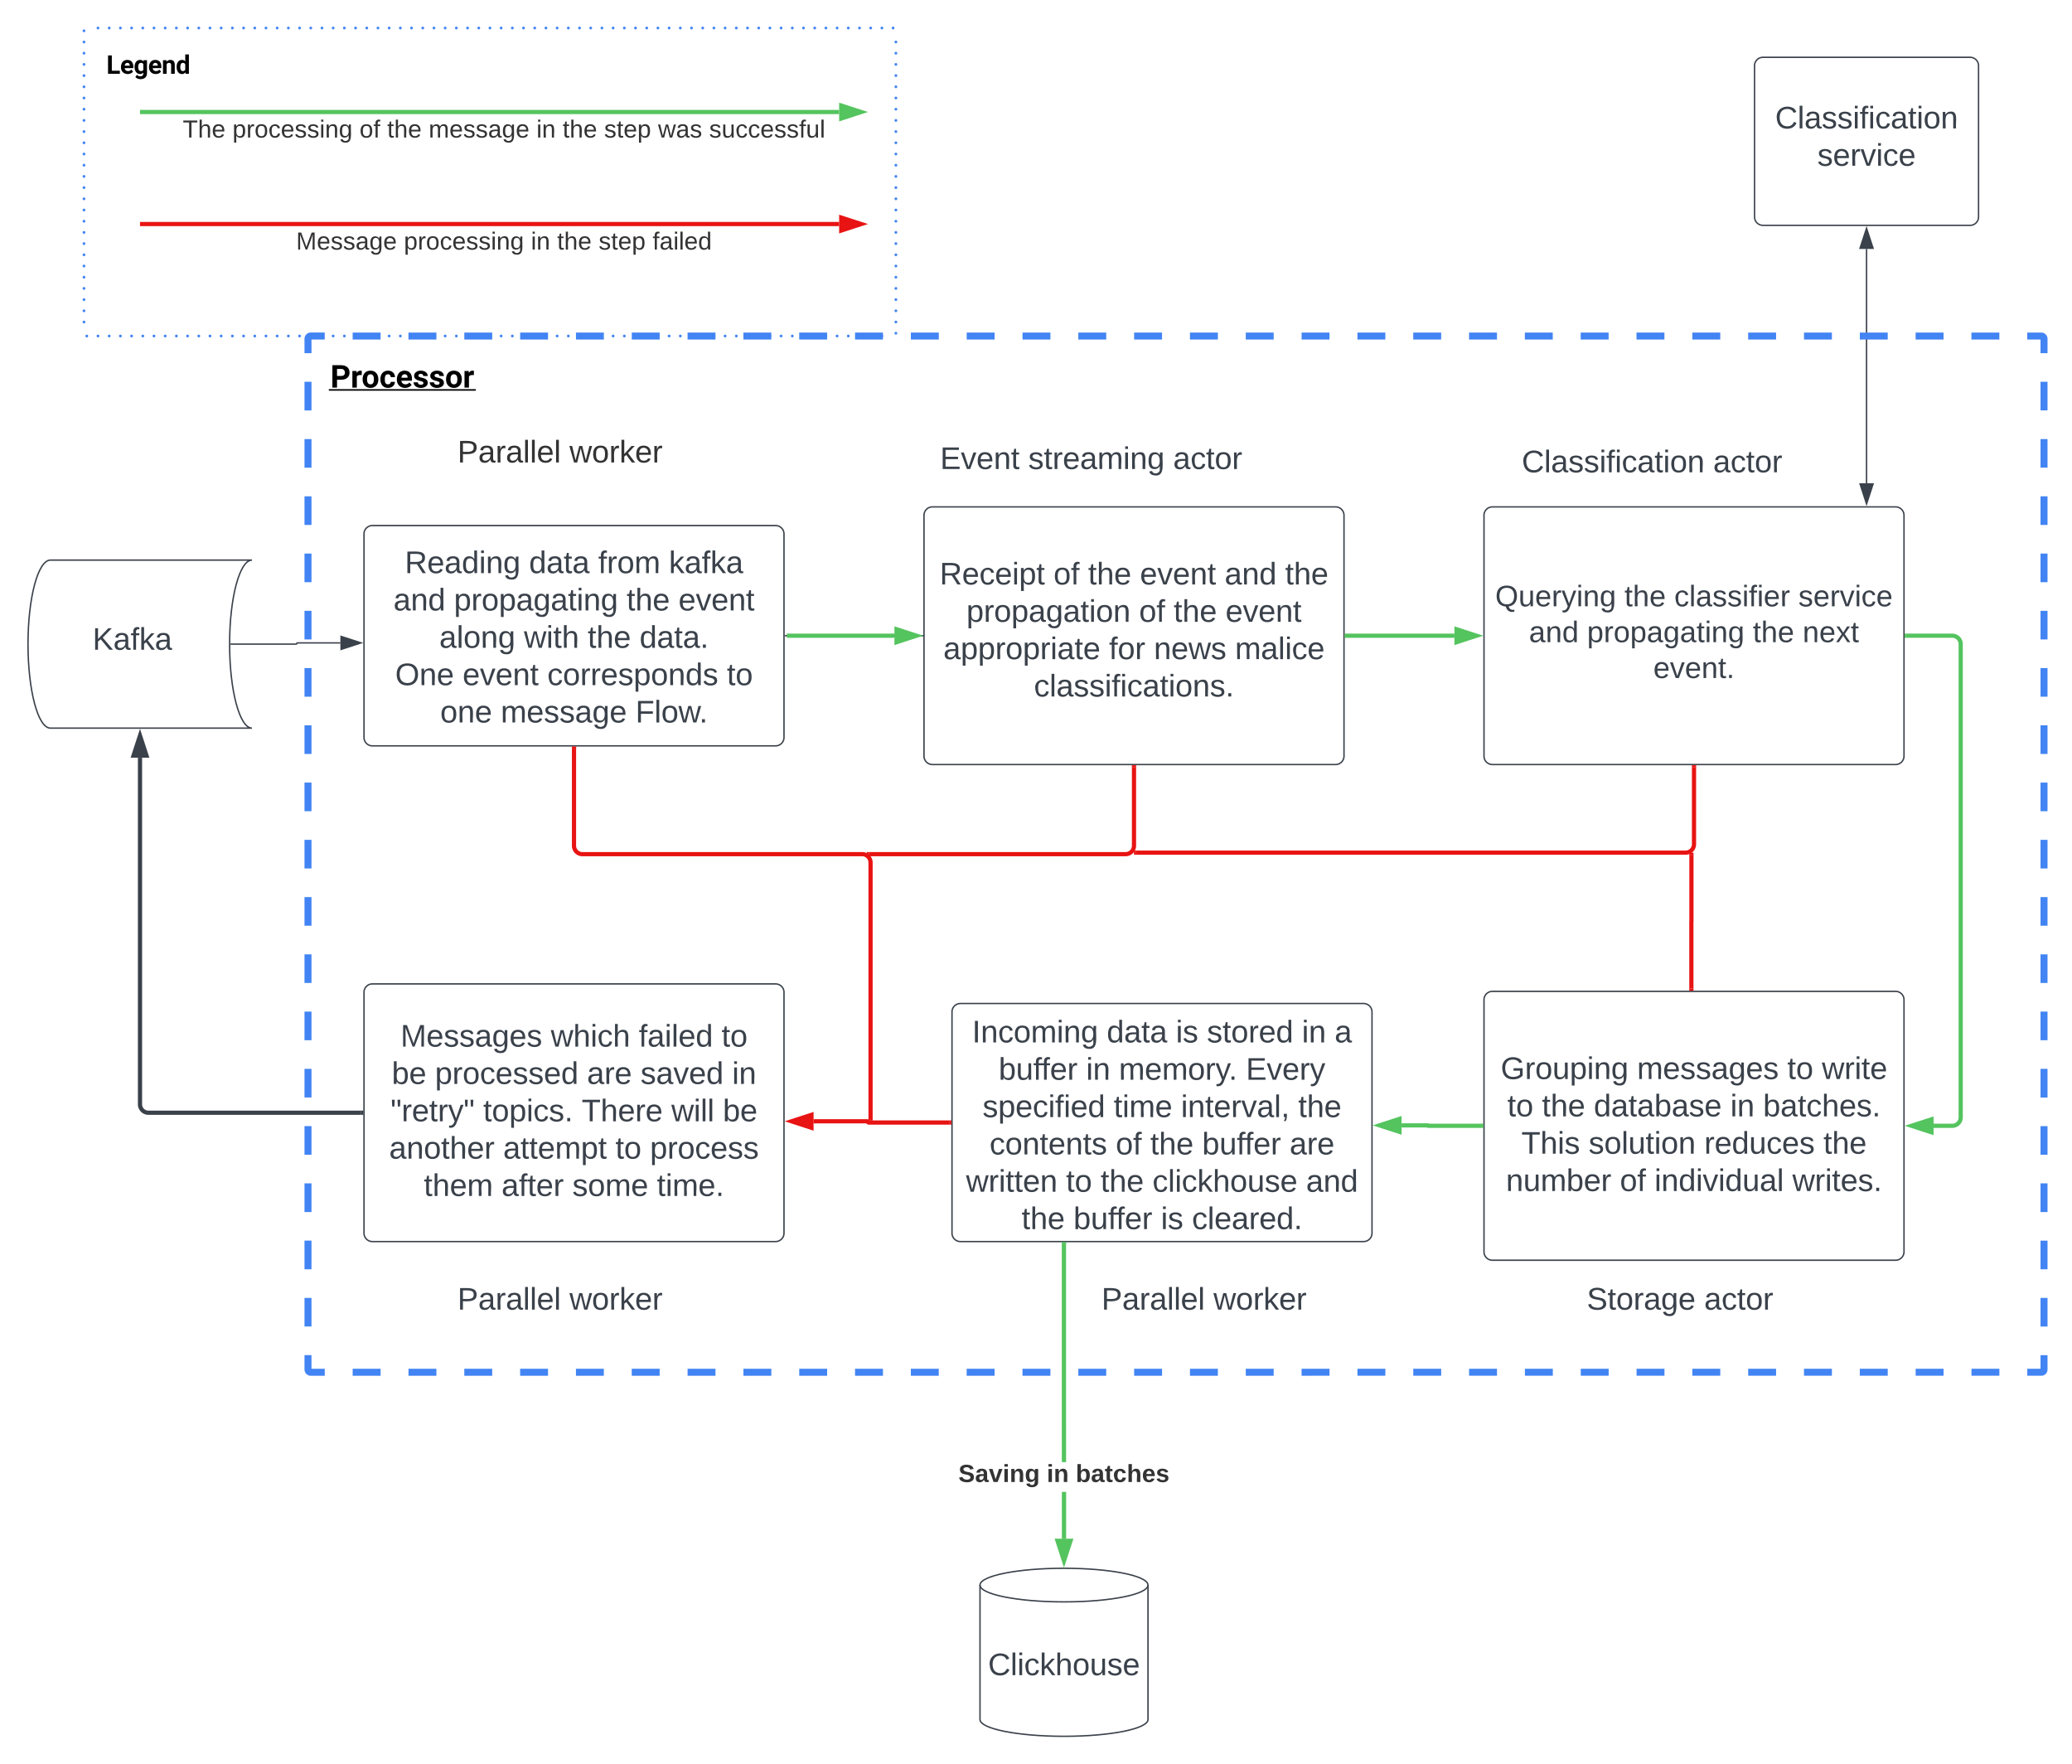 <svg xmlns="http://www.w3.org/2000/svg" xmlns:xlink="http://www.w3.org/1999/xlink" xmlns:lucid="lucid" width="1480" height="1260"><g transform="translate(0 -19.073)" lucid:page-tab-id="0_0"><path d="M0 0h1870.87v1322.84H0z" fill="#fff"/><path d="M60 41.07a2 2 0 0 1 2-2h576a2 2 0 0 1 2 2v216a2 2 0 0 1-2 2H62a2 2 0 0 1-2-2z" fill="#fff" fill-opacity="0"/><path d="M61 41.07c0 .56-.45 1-1 1s-1-.44-1-1c0-.55.45-1 1-1s1 .45 1 1zm10-2c0 .56-.45 1-1 1s-1-.44-1-1c0-.55.45-1 1-1s1 .45 1 1zm8 0c0 .56-.45 1-1 1s-1-.44-1-1c0-.55.45-1 1-1s1 .45 1 1zm8 0c0 .56-.45 1-1 1s-1-.44-1-1c0-.55.45-1 1-1s1 .45 1 1zm8 0c0 .56-.45 1-1 1s-1-.44-1-1c0-.55.45-1 1-1s1 .45 1 1zm8 0c0 .56-.45 1-1 1s-1-.44-1-1c0-.55.45-1 1-1s1 .45 1 1zm8 0c0 .56-.45 1-1 1s-1-.44-1-1c0-.55.45-1 1-1s1 .45 1 1zm8 0c0 .56-.45 1-1 1s-1-.44-1-1c0-.55.45-1 1-1s1 .45 1 1zm8 0c0 .56-.45 1-1 1s-1-.44-1-1c0-.55.45-1 1-1s1 .45 1 1zm8 0c0 .56-.45 1-1 1s-1-.44-1-1c0-.55.45-1 1-1s1 .45 1 1zm8 0c0 .56-.45 1-1 1s-1-.44-1-1c0-.55.45-1 1-1s1 .45 1 1zm8 0c0 .56-.45 1-1 1s-1-.44-1-1c0-.55.45-1 1-1s1 .45 1 1zm8 0c0 .56-.45 1-1 1s-1-.44-1-1c0-.55.45-1 1-1s1 .45 1 1zm8 0c0 .56-.45 1-1 1s-1-.44-1-1c0-.55.45-1 1-1s1 .45 1 1zm8 0c0 .56-.45 1-1 1s-1-.44-1-1c0-.55.45-1 1-1s1 .45 1 1zm8 0c0 .56-.45 1-1 1s-1-.44-1-1c0-.55.45-1 1-1s1 .45 1 1zm8 0c0 .56-.45 1-1 1s-1-.44-1-1c0-.55.45-1 1-1s1 .45 1 1zm8 0c0 .56-.45 1-1 1s-1-.44-1-1c0-.55.45-1 1-1s1 .45 1 1zm8 0c0 .56-.45 1-1 1s-1-.44-1-1c0-.55.45-1 1-1s1 .45 1 1zm8 0c0 .56-.45 1-1 1s-1-.44-1-1c0-.55.45-1 1-1s1 .45 1 1zm8 0c0 .56-.45 1-1 1s-1-.44-1-1c0-.55.45-1 1-1s1 .45 1 1zm8 0c0 .56-.45 1-1 1s-1-.44-1-1c0-.55.45-1 1-1s1 .45 1 1zm8 0c0 .56-.45 1-1 1s-1-.44-1-1c0-.55.45-1 1-1s1 .45 1 1zm8 0c0 .56-.45 1-1 1s-1-.44-1-1c0-.55.45-1 1-1s1 .45 1 1zm8 0c0 .56-.45 1-1 1s-1-.44-1-1c0-.55.45-1 1-1s1 .45 1 1zm8 0c0 .56-.45 1-1 1s-1-.44-1-1c0-.55.45-1 1-1s1 .45 1 1zm8 0c0 .56-.45 1-1 1s-1-.44-1-1c0-.55.45-1 1-1s1 .45 1 1zm8 0c0 .56-.45 1-1 1s-1-.44-1-1c0-.55.45-1 1-1s1 .45 1 1zm8 0c0 .56-.45 1-1 1s-1-.44-1-1c0-.55.45-1 1-1s1 .45 1 1zm8 0c0 .56-.45 1-1 1s-1-.44-1-1c0-.55.45-1 1-1s1 .45 1 1zm8 0c0 .56-.45 1-1 1s-1-.44-1-1c0-.55.45-1 1-1s1 .45 1 1zm8 0c0 .56-.45 1-1 1s-1-.44-1-1c0-.55.45-1 1-1s1 .45 1 1zm8 0c0 .56-.45 1-1 1s-1-.44-1-1c0-.55.45-1 1-1s1 .45 1 1zm8 0c0 .56-.45 1-1 1s-1-.44-1-1c0-.55.45-1 1-1s1 .45 1 1zm8 0c0 .56-.45 1-1 1s-1-.44-1-1c0-.55.45-1 1-1s1 .45 1 1zm8 0c0 .56-.45 1-1 1s-1-.44-1-1c0-.55.45-1 1-1s1 .45 1 1zm8 0c0 .56-.45 1-1 1s-1-.44-1-1c0-.55.45-1 1-1s1 .45 1 1zm8 0c0 .56-.45 1-1 1s-1-.44-1-1c0-.55.45-1 1-1s1 .45 1 1zm8 0c0 .56-.45 1-1 1s-1-.44-1-1c0-.55.45-1 1-1s1 .45 1 1zm8 0c0 .56-.45 1-1 1s-1-.44-1-1c0-.55.45-1 1-1s1 .45 1 1zm8 0c0 .56-.45 1-1 1s-1-.44-1-1c0-.55.45-1 1-1s1 .45 1 1zm8 0c0 .56-.45 1-1 1s-1-.44-1-1c0-.55.45-1 1-1s1 .45 1 1zm8 0c0 .56-.45 1-1 1s-1-.44-1-1c0-.55.45-1 1-1s1 .45 1 1zm8 0c0 .56-.45 1-1 1s-1-.44-1-1c0-.55.45-1 1-1s1 .45 1 1zm8 0c0 .56-.45 1-1 1s-1-.44-1-1c0-.55.45-1 1-1s1 .45 1 1zm8 0c0 .56-.45 1-1 1s-1-.44-1-1c0-.55.45-1 1-1s1 .45 1 1zm8 0c0 .56-.45 1-1 1s-1-.44-1-1c0-.55.45-1 1-1s1 .45 1 1zm8 0c0 .56-.45 1-1 1s-1-.44-1-1c0-.55.45-1 1-1s1 .45 1 1zm8 0c0 .56-.45 1-1 1s-1-.44-1-1c0-.55.45-1 1-1s1 .45 1 1zm8 0c0 .56-.45 1-1 1s-1-.44-1-1c0-.55.45-1 1-1s1 .45 1 1zm8 0c0 .56-.45 1-1 1s-1-.44-1-1c0-.55.45-1 1-1s1 .45 1 1zm8 0c0 .56-.45 1-1 1s-1-.44-1-1c0-.55.45-1 1-1s1 .45 1 1zm8 0c0 .56-.45 1-1 1s-1-.44-1-1c0-.55.45-1 1-1s1 .45 1 1zm8 0c0 .56-.45 1-1 1s-1-.44-1-1c0-.55.45-1 1-1s1 .45 1 1zm8 0c0 .56-.45 1-1 1s-1-.44-1-1c0-.55.45-1 1-1s1 .45 1 1zm8 0c0 .56-.45 1-1 1s-1-.44-1-1c0-.55.45-1 1-1s1 .45 1 1zm8 0c0 .56-.45 1-1 1s-1-.44-1-1c0-.55.45-1 1-1s1 .45 1 1zm8 0c0 .56-.45 1-1 1s-1-.44-1-1c0-.55.45-1 1-1s1 .45 1 1zm8 0c0 .56-.45 1-1 1s-1-.44-1-1c0-.55.45-1 1-1s1 .45 1 1zm8 0c0 .56-.45 1-1 1s-1-.44-1-1c0-.55.45-1 1-1s1 .45 1 1zm8 0c0 .56-.45 1-1 1s-1-.44-1-1c0-.55.45-1 1-1s1 .45 1 1zm8 0c0 .56-.45 1-1 1s-1-.44-1-1c0-.55.45-1 1-1s1 .45 1 1zm8 0c0 .56-.45 1-1 1s-1-.44-1-1c0-.55.45-1 1-1s1 .45 1 1zm8 0c0 .56-.45 1-1 1s-1-.44-1-1c0-.55.45-1 1-1s1 .45 1 1zm8 0c0 .56-.45 1-1 1s-1-.44-1-1c0-.55.45-1 1-1s1 .45 1 1zm8 0c0 .56-.45 1-1 1s-1-.44-1-1c0-.55.45-1 1-1s1 .45 1 1zm8 0c0 .56-.45 1-1 1s-1-.44-1-1c0-.55.45-1 1-1s1 .45 1 1zm8 0c0 .56-.45 1-1 1s-1-.44-1-1c0-.55.45-1 1-1s1 .45 1 1zm8 0c0 .56-.45 1-1 1s-1-.44-1-1c0-.55.45-1 1-1s1 .45 1 1zm8 0c0 .56-.45 1-1 1s-1-.44-1-1c0-.55.45-1 1-1s1 .45 1 1zm8 0c0 .56-.45 1-1 1s-1-.44-1-1c0-.55.45-1 1-1s1 .45 1 1zm8 0c0 .56-.45 1-1 1s-1-.44-1-1c0-.55.45-1 1-1s1 .45 1 1zm8 0c0 .56-.45 1-1 1s-1-.44-1-1c0-.55.45-1 1-1s1 .45 1 1zm2 10c0 .56-.45 1-1 1s-1-.44-1-1c0-.55.45-1 1-1s1 .45 1 1zm0 8c0 .56-.45 1-1 1s-1-.44-1-1c0-.55.45-1 1-1s1 .45 1 1zm0 8c0 .56-.45 1-1 1s-1-.44-1-1c0-.55.45-1 1-1s1 .45 1 1zm0 8c0 .56-.45 1-1 1s-1-.44-1-1c0-.55.45-1 1-1s1 .45 1 1zm0 8c0 .56-.45 1-1 1s-1-.44-1-1c0-.55.45-1 1-1s1 .45 1 1zm0 8c0 .56-.45 1-1 1s-1-.44-1-1c0-.55.45-1 1-1s1 .45 1 1zm0 8c0 .56-.45 1-1 1s-1-.44-1-1c0-.55.45-1 1-1s1 .45 1 1zm0 8c0 .56-.45 1-1 1s-1-.44-1-1c0-.55.45-1 1-1s1 .45 1 1zm0 8c0 .56-.45 1-1 1s-1-.44-1-1c0-.55.45-1 1-1s1 .45 1 1zm0 8c0 .56-.45 1-1 1s-1-.44-1-1c0-.55.45-1 1-1s1 .45 1 1zm0 8c0 .56-.45 1-1 1s-1-.44-1-1c0-.55.45-1 1-1s1 .45 1 1zm0 8c0 .56-.45 1-1 1s-1-.44-1-1c0-.55.45-1 1-1s1 .45 1 1zm0 8c0 .56-.45 1-1 1s-1-.44-1-1c0-.55.45-1 1-1s1 .45 1 1zm0 8c0 .56-.45 1-1 1s-1-.44-1-1c0-.55.45-1 1-1s1 .45 1 1zm0 8c0 .56-.45 1-1 1s-1-.44-1-1c0-.55.45-1 1-1s1 .45 1 1zm0 8c0 .56-.45 1-1 1s-1-.44-1-1c0-.55.45-1 1-1s1 .45 1 1zm0 8c0 .56-.45 1-1 1s-1-.44-1-1c0-.55.45-1 1-1s1 .45 1 1zm0 8c0 .56-.45 1-1 1s-1-.44-1-1c0-.55.45-1 1-1s1 .45 1 1zm0 8c0 .56-.45 1-1 1s-1-.44-1-1c0-.55.45-1 1-1s1 .45 1 1zm0 8c0 .56-.45 1-1 1s-1-.44-1-1c0-.55.45-1 1-1s1 .45 1 1zm0 8c0 .56-.45 1-1 1s-1-.44-1-1c0-.55.45-1 1-1s1 .45 1 1zm0 8c0 .56-.45 1-1 1s-1-.44-1-1c0-.55.45-1 1-1s1 .45 1 1zm0 8c0 .56-.45 1-1 1s-1-.44-1-1c0-.55.45-1 1-1s1 .45 1 1zm0 8c0 .56-.45 1-1 1s-1-.44-1-1c0-.55.45-1 1-1s1 .45 1 1zm0 8c0 .56-.45 1-1 1s-1-.44-1-1c0-.55.45-1 1-1s1 .45 1 1zm0 8c0 .56-.45 1-1 1s-1-.44-1-1c0-.55.45-1 1-1s1 .45 1 1zm0 8c0 .56-.45 1-1 1s-1-.44-1-1c0-.55.45-1 1-1s1 .45 1 1zm-10 2c0 .56-.45 1-1 1s-1-.44-1-1c0-.55.45-1 1-1s1 .45 1 1zm-8 0c0 .56-.45 1-1 1s-1-.44-1-1c0-.55.45-1 1-1s1 .45 1 1zm-8 0c0 .56-.45 1-1 1s-1-.44-1-1c0-.55.45-1 1-1s1 .45 1 1zm-8 0c0 .56-.45 1-1 1s-1-.44-1-1c0-.55.45-1 1-1s1 .45 1 1zm-8 0c0 .56-.45 1-1 1s-1-.44-1-1c0-.55.45-1 1-1s1 .45 1 1zm-8 0c0 .56-.45 1-1 1s-1-.44-1-1c0-.55.45-1 1-1s1 .45 1 1zm-8 0c0 .56-.45 1-1 1s-1-.44-1-1c0-.55.45-1 1-1s1 .45 1 1zm-8 0c0 .56-.45 1-1 1s-1-.44-1-1c0-.55.45-1 1-1s1 .45 1 1zm-8 0c0 .56-.45 1-1 1s-1-.44-1-1c0-.55.45-1 1-1s1 .45 1 1zm-8 0c0 .56-.45 1-1 1s-1-.44-1-1c0-.55.45-1 1-1s1 .45 1 1zm-8 0c0 .56-.45 1-1 1s-1-.44-1-1c0-.55.45-1 1-1s1 .45 1 1zm-8 0c0 .56-.45 1-1 1s-1-.44-1-1c0-.55.45-1 1-1s1 .45 1 1zm-8 0c0 .56-.45 1-1 1s-1-.44-1-1c0-.55.45-1 1-1s1 .45 1 1zm-8 0c0 .56-.45 1-1 1s-1-.44-1-1c0-.55.45-1 1-1s1 .45 1 1zm-8 0c0 .56-.45 1-1 1s-1-.44-1-1c0-.55.45-1 1-1s1 .45 1 1zm-8 0c0 .56-.45 1-1 1s-1-.44-1-1c0-.55.45-1 1-1s1 .45 1 1zm-8 0c0 .56-.45 1-1 1s-1-.44-1-1c0-.55.45-1 1-1s1 .45 1 1zm-8 0c0 .56-.45 1-1 1s-1-.44-1-1c0-.55.45-1 1-1s1 .45 1 1zm-8 0c0 .56-.45 1-1 1s-1-.44-1-1c0-.55.45-1 1-1s1 .45 1 1zm-8 0c0 .56-.45 1-1 1s-1-.44-1-1c0-.55.45-1 1-1s1 .45 1 1zm-8 0c0 .56-.45 1-1 1s-1-.44-1-1c0-.55.45-1 1-1s1 .45 1 1zm-8 0c0 .56-.45 1-1 1s-1-.44-1-1c0-.55.45-1 1-1s1 .45 1 1zm-8 0c0 .56-.45 1-1 1s-1-.44-1-1c0-.55.45-1 1-1s1 .45 1 1zm-8 0c0 .56-.45 1-1 1s-1-.44-1-1c0-.55.45-1 1-1s1 .45 1 1zm-8 0c0 .56-.45 1-1 1s-1-.44-1-1c0-.55.45-1 1-1s1 .45 1 1zm-8 0c0 .56-.45 1-1 1s-1-.44-1-1c0-.55.45-1 1-1s1 .45 1 1zm-8 0c0 .56-.45 1-1 1s-1-.44-1-1c0-.55.45-1 1-1s1 .45 1 1zm-8 0c0 .56-.45 1-1 1s-1-.44-1-1c0-.55.45-1 1-1s1 .45 1 1zm-8 0c0 .56-.45 1-1 1s-1-.44-1-1c0-.55.45-1 1-1s1 .45 1 1zm-8 0c0 .56-.45 1-1 1s-1-.44-1-1c0-.55.45-1 1-1s1 .45 1 1zm-8 0c0 .56-.45 1-1 1s-1-.44-1-1c0-.55.45-1 1-1s1 .45 1 1zm-8 0c0 .56-.45 1-1 1s-1-.44-1-1c0-.55.45-1 1-1s1 .45 1 1zm-8 0c0 .56-.45 1-1 1s-1-.44-1-1c0-.55.45-1 1-1s1 .45 1 1zm-8 0c0 .56-.45 1-1 1s-1-.44-1-1c0-.55.45-1 1-1s1 .45 1 1zm-8 0c0 .56-.45 1-1 1s-1-.44-1-1c0-.55.45-1 1-1s1 .45 1 1zm-8 0c0 .56-.45 1-1 1s-1-.44-1-1c0-.55.45-1 1-1s1 .45 1 1zm-8 0c0 .56-.45 1-1 1s-1-.44-1-1c0-.55.45-1 1-1s1 .45 1 1zm-8 0c0 .56-.45 1-1 1s-1-.44-1-1c0-.55.45-1 1-1s1 .45 1 1zm-8 0c0 .56-.45 1-1 1s-1-.44-1-1c0-.55.45-1 1-1s1 .45 1 1zm-8 0c0 .56-.45 1-1 1s-1-.44-1-1c0-.55.45-1 1-1s1 .45 1 1zm-8 0c0 .56-.45 1-1 1s-1-.44-1-1c0-.55.45-1 1-1s1 .45 1 1zm-8 0c0 .56-.45 1-1 1s-1-.44-1-1c0-.55.45-1 1-1s1 .45 1 1zm-8 0c0 .56-.45 1-1 1s-1-.44-1-1c0-.55.45-1 1-1s1 .45 1 1zm-8 0c0 .56-.45 1-1 1s-1-.44-1-1c0-.55.45-1 1-1s1 .45 1 1zm-8 0c0 .56-.45 1-1 1s-1-.44-1-1c0-.55.45-1 1-1s1 .45 1 1zm-8 0c0 .56-.45 1-1 1s-1-.44-1-1c0-.55.45-1 1-1s1 .45 1 1zm-8 0c0 .56-.45 1-1 1s-1-.44-1-1c0-.55.45-1 1-1s1 .45 1 1zm-8 0c0 .56-.45 1-1 1s-1-.44-1-1c0-.55.45-1 1-1s1 .45 1 1zm-8 0c0 .56-.45 1-1 1s-1-.44-1-1c0-.55.45-1 1-1s1 .45 1 1zm-8 0c0 .56-.45 1-1 1s-1-.44-1-1c0-.55.45-1 1-1s1 .45 1 1zm-8 0c0 .56-.45 1-1 1s-1-.44-1-1c0-.55.45-1 1-1s1 .45 1 1zm-8 0c0 .56-.45 1-1 1s-1-.44-1-1c0-.55.45-1 1-1s1 .45 1 1zm-8 0c0 .56-.45 1-1 1s-1-.44-1-1c0-.55.45-1 1-1s1 .45 1 1zm-8 0c0 .56-.45 1-1 1s-1-.44-1-1c0-.55.45-1 1-1s1 .45 1 1zm-8 0c0 .56-.45 1-1 1s-1-.44-1-1c0-.55.45-1 1-1s1 .45 1 1zm-8 0c0 .56-.45 1-1 1s-1-.44-1-1c0-.55.45-1 1-1s1 .45 1 1zm-8 0c0 .56-.45 1-1 1s-1-.44-1-1c0-.55.45-1 1-1s1 .45 1 1zm-8 0c0 .56-.45 1-1 1s-1-.44-1-1c0-.55.45-1 1-1s1 .45 1 1zm-8 0c0 .56-.45 1-1 1s-1-.44-1-1c0-.55.45-1 1-1s1 .45 1 1zm-8 0c0 .56-.45 1-1 1s-1-.44-1-1c0-.55.45-1 1-1s1 .45 1 1zm-8 0c0 .56-.45 1-1 1s-1-.44-1-1c0-.55.45-1 1-1s1 .45 1 1zm-8 0c0 .56-.45 1-1 1s-1-.44-1-1c0-.55.45-1 1-1s1 .45 1 1zm-8 0c0 .56-.45 1-1 1s-1-.44-1-1c0-.55.45-1 1-1s1 .45 1 1zm-8 0c0 .56-.45 1-1 1s-1-.44-1-1c0-.55.45-1 1-1s1 .45 1 1zm-8 0c0 .56-.45 1-1 1s-1-.44-1-1c0-.55.45-1 1-1s1 .45 1 1zm-8 0c0 .56-.45 1-1 1s-1-.44-1-1c0-.55.45-1 1-1s1 .45 1 1zm-8 0c0 .56-.45 1-1 1s-1-.44-1-1c0-.55.45-1 1-1s1 .45 1 1zm-8 0c0 .56-.45 1-1 1s-1-.44-1-1c0-.55.45-1 1-1s1 .45 1 1zm-8 0c0 .56-.45 1-1 1s-1-.44-1-1c0-.55.45-1 1-1s1 .45 1 1zm-8 0c0 .56-.45 1-1 1s-1-.44-1-1c0-.55.45-1 1-1s1 .45 1 1zm-8 0c0 .56-.45 1-1 1s-1-.44-1-1c0-.55.45-1 1-1s1 .45 1 1zm-8 0c0 .56-.45 1-1 1s-1-.44-1-1c0-.55.45-1 1-1s1 .45 1 1zm-2-10c0 .56-.45 1-1 1s-1-.44-1-1c0-.55.45-1 1-1s1 .45 1 1zm0-8c0 .56-.45 1-1 1s-1-.44-1-1c0-.55.45-1 1-1s1 .45 1 1zm0-8c0 .56-.45 1-1 1s-1-.44-1-1c0-.55.45-1 1-1s1 .45 1 1zm0-8c0 .56-.45 1-1 1s-1-.44-1-1c0-.55.45-1 1-1s1 .45 1 1zm0-8c0 .56-.45 1-1 1s-1-.44-1-1c0-.55.45-1 1-1s1 .45 1 1zm0-8c0 .56-.45 1-1 1s-1-.44-1-1c0-.55.45-1 1-1s1 .45 1 1zm0-8c0 .56-.45 1-1 1s-1-.44-1-1c0-.55.45-1 1-1s1 .45 1 1zm0-8c0 .56-.45 1-1 1s-1-.44-1-1c0-.55.45-1 1-1s1 .45 1 1zm0-8c0 .56-.45 1-1 1s-1-.44-1-1c0-.55.45-1 1-1s1 .45 1 1zm0-8c0 .56-.45 1-1 1s-1-.44-1-1c0-.55.45-1 1-1s1 .45 1 1zm0-8c0 .56-.45 1-1 1s-1-.44-1-1c0-.55.45-1 1-1s1 .45 1 1zm0-8c0 .56-.45 1-1 1s-1-.44-1-1c0-.55.45-1 1-1s1 .45 1 1zm0-8c0 .56-.45 1-1 1s-1-.44-1-1c0-.55.45-1 1-1s1 .45 1 1zm0-8c0 .56-.45 1-1 1s-1-.44-1-1c0-.55.45-1 1-1s1 .45 1 1zm0-8c0 .56-.45 1-1 1s-1-.44-1-1c0-.55.45-1 1-1s1 .45 1 1zm0-8c0 .56-.45 1-1 1s-1-.44-1-1c0-.55.45-1 1-1s1 .45 1 1zm0-8c0 .56-.45 1-1 1s-1-.44-1-1c0-.55.45-1 1-1s1 .45 1 1zm0-8c0 .56-.45 1-1 1s-1-.44-1-1c0-.55.45-1 1-1s1 .45 1 1zm0-8c0 .56-.45 1-1 1s-1-.44-1-1c0-.55.45-1 1-1s1 .45 1 1zm0-8c0 .56-.45 1-1 1s-1-.44-1-1c0-.55.45-1 1-1s1 .45 1 1zm0-8c0 .56-.45 1-1 1s-1-.44-1-1c0-.55.45-1 1-1s1 .45 1 1zm0-8c0 .56-.45 1-1 1s-1-.44-1-1c0-.55.45-1 1-1s1 .45 1 1zm0-8c0 .56-.45 1-1 1s-1-.44-1-1c0-.55.45-1 1-1s1 .45 1 1zm0-8c0 .56-.45 1-1 1s-1-.44-1-1c0-.55.45-1 1-1s1 .45 1 1zm0-8c0 .56-.45 1-1 1s-1-.44-1-1c0-.55.45-1 1-1s1 .45 1 1zm0-8c0 .56-.45 1-1 1s-1-.44-1-1c0-.55.45-1 1-1s1 .45 1 1zm0-8c0 .56-.45 1-1 1s-1-.44-1-1c0-.55.45-1 1-1s1 .45 1 1z" fill="#4284f3"/><use xlink:href="#a" transform="matrix(1,0,0,1,76,55.073) translate(0 16.699)"/><path d="M1333.25 196.88V364.2" stroke="#3a414a" fill="none"/><path d="M1333.25 182.12l4.64 14.26h-9.3zM1333.26 378.95l-4.64-14.26h9.27z" stroke="#3a414a" fill="#3a414a"/><path d="M220 261.07a2 2 0 0 1 2-2h1236a2 2 0 0 1 2 2v736a2 2 0 0 1-2 2H222a2 2 0 0 1-2-2z" fill="#fff" fill-opacity="0"/><path d="M251.9 259.07h19.94m19.93 0h19.94m19.94 0h19.94m19.94 0h19.93m19.94 0h19.92m19.94 0h19.93m19.93 0h19.94m19.93 0h19.93m19.94 0h19.94m19.94 0h19.94m19.93 0h19.95m19.93 0h19.94m19.94 0h19.93m19.93 0h19.93m19.94 0h19.93m19.94 0h19.93m19.94 0h19.93m19.94 0h19.94m19.94 0h19.94m19.93 0h19.94m19.92 0h19.94m19.93 0h19.93m19.93 0H1149m19.93 0h19.94m19.94 0h19.94m19.94 0h19.93m19.95 0h19.93m19.94 0h19.93m19.94 0h19.93m19.93 0h19.94m19.93 0h9.97l.3.03.32.07.3.12.26.15.23.2.22.25.16.27.12.28.07.3.03.32v10.23m0 20.44v20.44m0 20.45v20.44m0 20.45v20.44m0 20.45v20.45m0 20.45v20.44m0 20.44v20.45m0 20.44v20.45m0 20.44v20.45m0 20.45v20.45m0 20.44v20.44m0 20.45v20.44m0 20.45v20.44m0 20.45v20.45m0 20.45v20.44m0 20.44v20.45m0 20.44v20.45m0 20.44v20.45m0 20.45v10.22l-.03.32-.07.3-.12.28-.16.27-.2.24-.24.2-.27.15-.28.13-.3.07-.32.02h-9.97m-19.93 0h-19.94m-19.93 0h-19.94m-19.94 0h-19.94m-19.94 0h-19.93m-19.94 0h-19.92m-19.94 0h-19.93m-19.93 0h-19.93m-19.94 0h-19.93m-19.94 0h-19.94m-19.94 0h-19.94m-19.93 0h-19.95m-19.93 0h-19.94m-19.94 0H929.7m-19.93 0h-19.93m-19.94 0h-19.93m-19.94 0H810.1m-19.94 0h-19.93m-19.94 0h-19.94m-19.94 0h-19.94m-19.93 0H650.6m-19.92 0h-19.94m-19.93 0h-19.93m-19.94 0H531m-19.94 0h-19.93m-19.94 0h-19.94m-19.94 0H411.4m-19.95 0h-19.93m-19.94 0h-19.94m-19.93 0h-19.93m-19.93 0H251.9m-19.93 0H222l-.3-.02-.32-.07-.3-.13-.26-.16-.23-.2-.22-.25-.16-.27-.12-.3-.07-.3-.03-.3v-10.23m0-20.44v-20.44m0-20.44v-20.45m0-20.44v-20.45m0-20.44V823.3m0-20.45V782.4m0-20.44v-20.44m0-20.45v-20.44m0-20.45v-20.44m0-20.44v-20.45m0-20.44v-20.44m0-20.44v-20.45m0-20.44V496.2m0-20.46V455.3m0-20.45V414.4m0-20.44v-20.44m0-20.45v-20.44m0-20.44v-20.46m0-20.44v-10.23l.03-.3.07-.3.12-.3.16-.27.2-.24.24-.2.27-.17.28-.13.3-.07.32-.03h9.97" stroke="#4284f3" stroke-width="5" fill="none"/><use xlink:href="#b" transform="matrix(1,0,0,1,236,275.073) translate(0 20.822)"/><path d="M180 419.07c-8.84 0-16 26.87-16 60 0 33.14 7.16 60 16 60H36c-8.84 0-16-26.86-16-60 0-33.13 7.16-60 16-60z" stroke="#3a414a" fill="#fff"/><use xlink:href="#c" transform="matrix(1,0,0,1,25,424.073) translate(41.105 59.028)"/><path d="M260 400.4a6 6 0 0 1 6-6h288a6 6 0 0 1 6 6v145.34a6 6 0 0 1-6 6H266a6 6 0 0 1-6-6z" stroke="#3a414a" fill="#fff"/><use xlink:href="#d" transform="matrix(1,0,0,1,272,406.407) translate(17.136 21.965)"/><use xlink:href="#e" transform="matrix(1,0,0,1,272,406.407) translate(105.901 21.965)"/><use xlink:href="#f" transform="matrix(1,0,0,1,272,406.407) translate(155.284 21.965)"/><use xlink:href="#g" transform="matrix(1,0,0,1,272,406.407) translate(205.778 21.965)"/><use xlink:href="#h" transform="matrix(1,0,0,1,272,406.407) translate(9.049 48.632)"/><use xlink:href="#i" transform="matrix(1,0,0,1,272,406.407) translate(52.259 48.632)"/><use xlink:href="#j" transform="matrix(1,0,0,1,272,406.407) translate(175.593 48.632)"/><use xlink:href="#k" transform="matrix(1,0,0,1,272,406.407) translate(212.63 48.632)"/><use xlink:href="#l" transform="matrix(1,0,0,1,272,406.407) translate(41.796 75.299)"/><use xlink:href="#m" transform="matrix(1,0,0,1,272,406.407) translate(102.228 75.299)"/><use xlink:href="#j" transform="matrix(1,0,0,1,272,406.407) translate(147.784 75.299)"/><use xlink:href="#n" transform="matrix(1,0,0,1,272,406.407) translate(184.821 75.299)"/><use xlink:href="#o" transform="matrix(1,0,0,1,272,406.407) translate(10.284 101.965)"/><use xlink:href="#p" transform="matrix(1,0,0,1,272,406.407) translate(58.432 101.965)"/><use xlink:href="#q" transform="matrix(1,0,0,1,272,406.407) translate(118.926 101.965)"/><use xlink:href="#r" transform="matrix(1,0,0,1,272,406.407) translate(247.198 101.965)"/><use xlink:href="#s" transform="matrix(1,0,0,1,272,406.407) translate(42.444 128.632)"/><use xlink:href="#t" transform="matrix(1,0,0,1,272,406.407) translate(85.654 128.632)"/><use xlink:href="#u" transform="matrix(1,0,0,1,272,406.407) translate(181.889 128.632)"/><path d="M165 479.07h46.57a.43.43 0 0 0 .43-.43.43.43 0 0 1 .43-.44h30.7" stroke="#3a414a" fill="none"/><path d="M165 479.57h-.48l-.02-.5.02-.5h.5z" stroke="#3a414a" stroke-width=".05" fill="#3a414a"/><path d="M257.88 478.2l-14.26 4.64v-9.27z" stroke="#3a414a" fill="#3a414a"/><path d="M561 473.07h102.62" stroke="#3a414a" fill="none"/><path d="M561 473.57h-.5v-1h.5z" stroke="#3a414a" stroke-width=".05" fill="#3a414a"/><path d="M678.38 473.07l-14.26 4.64v-9.26z" stroke="#3a414a" fill="#3a414a"/><path d="M660 387.07a6 6 0 0 1 6-6h288a6 6 0 0 1 6 6v172a6 6 0 0 1-6 6H666a6 6 0 0 1-6-6z" stroke="#3a414a" fill="#fff"/><use xlink:href="#v" transform="matrix(1,0,0,1,665,386.073) translate(6.173 50.403)"/><use xlink:href="#w" transform="matrix(1,0,0,1,665,386.073) translate(87.531 50.403)"/><use xlink:href="#j" transform="matrix(1,0,0,1,665,386.073) translate(112.222 50.403)"/><use xlink:href="#p" transform="matrix(1,0,0,1,665,386.073) translate(149.259 50.403)"/><use xlink:href="#h" transform="matrix(1,0,0,1,665,386.073) translate(209.753 50.403)"/><use xlink:href="#x" transform="matrix(1,0,0,1,665,386.073) translate(252.963 50.403)"/><use xlink:href="#y" transform="matrix(1,0,0,1,665,386.073) translate(25.309 77.069)"/><use xlink:href="#w" transform="matrix(1,0,0,1,665,386.073) translate(148.642 77.069)"/><use xlink:href="#j" transform="matrix(1,0,0,1,665,386.073) translate(173.333 77.069)"/><use xlink:href="#k" transform="matrix(1,0,0,1,665,386.073) translate(210.37 77.069)"/><use xlink:href="#z" transform="matrix(1,0,0,1,665,386.073) translate(8.827 103.736)"/><use xlink:href="#A" transform="matrix(1,0,0,1,665,386.073) translate(127.16 103.736)"/><use xlink:href="#B" transform="matrix(1,0,0,1,665,386.073) translate(159.198 103.736)"/><use xlink:href="#C" transform="matrix(1,0,0,1,665,386.073) translate(217.16 103.736)"/><use xlink:href="#D" transform="matrix(1,0,0,1,665,386.073) translate(73.519 130.403)"/><path d="M280 305.07a6 6 0 0 1 6-6h228a6 6 0 0 1 6 6v78a6 6 0 0 1-6 6H286a6 6 0 0 1-6-6z" stroke="#000" stroke-opacity="0" fill="#fff" fill-opacity="0"/><use xlink:href="#E" transform="matrix(1,0,0,1,285,304.073) translate(41.759 45.278)"/><use xlink:href="#F" transform="matrix(1,0,0,1,285,304.073) translate(121.759 45.278)"/><path d="M660 323.74a6 6 0 0 1 6-6h228a6 6 0 0 1 6 6v51.33a6 6 0 0 1-6 6H666a6 6 0 0 1-6-6z" stroke="#000" stroke-opacity="0" fill="#fff" fill-opacity="0"/><use xlink:href="#G" transform="matrix(1,0,0,1,665,322.74) translate(6.495 31.278)"/><use xlink:href="#H" transform="matrix(1,0,0,1,665,322.74) translate(69.458 31.278)"/><use xlink:href="#I" transform="matrix(1,0,0,1,665,322.74) translate(172.976 31.278)"/><use xlink:href="#J" transform="matrix(1,0,0,1,665,322.74) translate(222.505 31.278)"/><path d="M1060 387.07a6 6 0 0 1 6-6h288a6 6 0 0 1 6 6v172a6 6 0 0 1-6 6h-288a6 6 0 0 1-6-6z" stroke="#3a414a" fill="#fff"/><use xlink:href="#K" transform="matrix(1,0,0,1,1065,386.073) translate(3.015 66.004)"/><use xlink:href="#L" transform="matrix(1,0,0,1,1065,386.073) translate(95.341 66.004)"/><use xlink:href="#M" transform="matrix(1,0,0,1,1065,386.073) translate(130.896 66.004)"/><use xlink:href="#N" transform="matrix(1,0,0,1,1065,386.073) translate(219.548 66.004)"/><use xlink:href="#O" transform="matrix(1,0,0,1,1065,386.073) translate(27.133 91.604)"/><use xlink:href="#P" transform="matrix(1,0,0,1,1065,386.073) translate(68.615 91.604)"/><use xlink:href="#L" transform="matrix(1,0,0,1,1065,386.073) translate(187.015 91.604)"/><use xlink:href="#Q" transform="matrix(1,0,0,1,1065,386.073) translate(222.57 91.604)"/><use xlink:href="#R" transform="matrix(1,0,0,1,1065,386.073) translate(115.963 117.204)"/><path d="M962 473.07h76.88" stroke="#54c45e" stroke-width="3" fill="none"/><path d="M962.04 474.57h-1.54v-3h1.54z" stroke="#54c45e" stroke-width=".05" fill="#54c45e"/><path d="M1054.64 473.07l-14.26 4.64v-9.26z" stroke="#54c45e" stroke-width="3" fill="#54c45e"/><path d="M1253.25 66a6 6 0 0 1 6-6h148a6 6 0 0 1 6 6v108a6 6 0 0 1-6 6h-148a6 6 0 0 1-6-6z" stroke="#3a414a" fill="#fff"/><use xlink:href="#S" transform="matrix(1,0,0,1,1265.251,72) translate(2.722 38.778)"/><use xlink:href="#T" transform="matrix(1,0,0,1,1265.251,72) translate(32.877 65.444)"/><path d="M1060 733.07a6 6 0 0 1 6-6h288a6 6 0 0 1 6 6v180a6 6 0 0 1-6 6h-288a6 6 0 0 1-6-6z" stroke="#3a414a" fill="#fff"/><use xlink:href="#U" transform="matrix(1,0,0,1,1065,732.073) translate(6.914 57.59)"/><use xlink:href="#V" transform="matrix(1,0,0,1,1065,732.073) translate(104.321 57.59)"/><use xlink:href="#W" transform="matrix(1,0,0,1,1065,732.073) translate(211.667 57.59)"/><use xlink:href="#X" transform="matrix(1,0,0,1,1065,732.073) translate(236.358 57.59)"/><use xlink:href="#W" transform="matrix(1,0,0,1,1065,732.073) translate(11.698 84.257)"/><use xlink:href="#j" transform="matrix(1,0,0,1,1065,732.073) translate(36.389 84.257)"/><use xlink:href="#Y" transform="matrix(1,0,0,1,1065,732.073) translate(73.426 84.257)"/><use xlink:href="#Z" transform="matrix(1,0,0,1,1065,732.073) translate(170.957 84.257)"/><use xlink:href="#aa" transform="matrix(1,0,0,1,1065,732.073) translate(194.352 84.257)"/><use xlink:href="#ab" transform="matrix(1,0,0,1,1065,732.073) translate(21.698 110.924)"/><use xlink:href="#ac" transform="matrix(1,0,0,1,1065,732.073) translate(69.722 110.924)"/><use xlink:href="#ad" transform="matrix(1,0,0,1,1065,732.073) translate(152.315 110.924)"/><use xlink:href="#x" transform="matrix(1,0,0,1,1065,732.073) translate(237.438 110.924)"/><use xlink:href="#ae" transform="matrix(1,0,0,1,1065,732.073) translate(10.71 137.59)"/><use xlink:href="#w" transform="matrix(1,0,0,1,1065,732.073) translate(92.068 137.59)"/><use xlink:href="#af" transform="matrix(1,0,0,1,1065,732.073) translate(116.759 137.59)"/><use xlink:href="#ag" transform="matrix(1,0,0,1,1065,732.073) translate(215.278 137.59)"/><path d="M1362 473.07h32.5a6 6 0 0 1 6 6v338a6 6 0 0 1-6 6h-13.38" stroke="#54c45e" stroke-width="3" fill="none"/><path d="M1362.04 474.57h-1.54v-3h1.54z" stroke="#54c45e" stroke-width=".05" fill="#54c45e"/><path d="M1365.35 823.07l14.27-4.63v9.27z" stroke="#54c45e" stroke-width="3" fill="#54c45e"/><path d="M1080 925.07a6 6 0 0 1 6-6h228a6 6 0 0 1 6 6v48a6 6 0 0 1-6 6h-228a6 6 0 0 1-6-6z" stroke="#000" stroke-opacity="0" fill="#fff" fill-opacity="0"/><g><use xlink:href="#ah" transform="matrix(1,0,0,1,1085,924.073) translate(48.395 30.278)"/><use xlink:href="#ai" transform="matrix(1,0,0,1,1085,924.073) translate(132.284 30.278)"/></g><path d="M638.88 473.07h-75.34" stroke="#54c45e" stroke-width="3" fill="none"/><path d="M654.65 473.07l-14.27 4.64v-9.26z" stroke="#54c45e" stroke-width="3" fill="#54c45e"/><path d="M563.58 473.07h-1.54M1058 823.07h-37.84a.16.16 0 0 1-.16-.15.16.16 0 0 0-.16-.16h-18.72" stroke="#54c45e" stroke-width="3" fill="none"/><path d="M1059.5 824.57h-1.54v-3h1.54z" stroke="#54c45e" stroke-width=".05" fill="#54c45e"/><path d="M985.35 822.76l14.27-4.64v9.27z" stroke="#54c45e" stroke-width="3" fill="#54c45e"/><path d="M680 741.74a6 6 0 0 1 6-6h288a6 6 0 0 1 6 6v158a6 6 0 0 1-6 6H686a6 6 0 0 1-6-6z" stroke="#3a414a" fill="#fff"/><g><use xlink:href="#aj" transform="matrix(1,0,0,1,685,740.74) translate(9.352 22.778)"/><use xlink:href="#ak" transform="matrix(1,0,0,1,685,740.74) translate(105.525 22.778)"/><use xlink:href="#al" transform="matrix(1,0,0,1,685,740.74) translate(154.907 22.778)"/><use xlink:href="#am" transform="matrix(1,0,0,1,685,740.74) translate(177.068 22.778)"/><use xlink:href="#an" transform="matrix(1,0,0,1,685,740.74) translate(244.907 22.778)"/><use xlink:href="#ao" transform="matrix(1,0,0,1,685,740.74) translate(268.302 22.778)"/><use xlink:href="#ap" transform="matrix(1,0,0,1,685,740.74) translate(28.333 49.444)"/><use xlink:href="#an" transform="matrix(1,0,0,1,685,740.74) translate(90.802 49.444)"/><use xlink:href="#aq" transform="matrix(1,0,0,1,685,740.74) translate(114.198 49.444)"/><use xlink:href="#ar" transform="matrix(1,0,0,1,685,740.74) translate(204.938 49.444)"/><use xlink:href="#as" transform="matrix(1,0,0,1,685,740.74) translate(16.821 76.111)"/><use xlink:href="#at" transform="matrix(1,0,0,1,685,740.74) translate(110.525 76.111)"/><use xlink:href="#au" transform="matrix(1,0,0,1,685,740.74) translate(158.549 76.111)"/><use xlink:href="#av" transform="matrix(1,0,0,1,685,740.74) translate(242.315 76.111)"/><use xlink:href="#aw" transform="matrix(1,0,0,1,685,740.74) translate(21.821 102.778)"/><use xlink:href="#ax" transform="matrix(1,0,0,1,685,740.74) translate(111.944 102.778)"/><use xlink:href="#ay" transform="matrix(1,0,0,1,685,740.74) translate(136.636 102.778)"/><use xlink:href="#ap" transform="matrix(1,0,0,1,685,740.74) translate(173.673 102.778)"/><use xlink:href="#az" transform="matrix(1,0,0,1,685,740.74) translate(236.142 102.778)"/><use xlink:href="#aA" transform="matrix(1,0,0,1,685,740.74) translate(5.031 129.444)"/><use xlink:href="#aB" transform="matrix(1,0,0,1,685,740.74) translate(76.451 129.444)"/><use xlink:href="#ay" transform="matrix(1,0,0,1,685,740.74) translate(101.142 129.444)"/><use xlink:href="#aC" transform="matrix(1,0,0,1,685,740.74) translate(138.179 129.444)"/><use xlink:href="#aD" transform="matrix(1,0,0,1,685,740.74) translate(247.932 129.444)"/><use xlink:href="#ay" transform="matrix(1,0,0,1,685,740.74) translate(44.722 156.111)"/><use xlink:href="#ap" transform="matrix(1,0,0,1,685,740.74) translate(81.759 156.111)"/><use xlink:href="#al" transform="matrix(1,0,0,1,685,740.74) translate(144.228 156.111)"/><use xlink:href="#aE" transform="matrix(1,0,0,1,685,740.74) translate(166.389 156.111)"/></g><path d="M740 925.07a6 6 0 0 1 6-6h228a6 6 0 0 1 6 6v48a6 6 0 0 1-6 6H746a6 6 0 0 1-6-6z" stroke="#000" stroke-opacity="0" fill="#fff" fill-opacity="0"/><g><use xlink:href="#aF" transform="matrix(1,0,0,1,745,924.073) translate(41.759 30.278)"/><use xlink:href="#aG" transform="matrix(1,0,0,1,745,924.073) translate(121.759 30.278)"/></g><path d="M260 727.74a6 6 0 0 1 6-6h288a6 6 0 0 1 6 6v172a6 6 0 0 1-6 6H266a6 6 0 0 1-6-6z" stroke="#3a414a" fill="#fff"/><g><use xlink:href="#aH" transform="matrix(1,0,0,1,272,733.74) translate(14.08 32.778)"/><use xlink:href="#aI" transform="matrix(1,0,0,1,272,733.74) translate(121.426 32.778)"/><use xlink:href="#aJ" transform="matrix(1,0,0,1,272,733.74) translate(184.265 32.778)"/><use xlink:href="#r" transform="matrix(1,0,0,1,272,733.74) translate(243.401 32.778)"/><use xlink:href="#aK" transform="matrix(1,0,0,1,272,733.74) translate(7.846 59.444)"/><use xlink:href="#aL" transform="matrix(1,0,0,1,272,733.74) translate(38.71 59.444)"/><use xlink:href="#aM" transform="matrix(1,0,0,1,272,733.74) translate(147.29 59.444)"/><use xlink:href="#aN" transform="matrix(1,0,0,1,272,733.74) translate(185.5 59.444)"/><use xlink:href="#aO" transform="matrix(1,0,0,1,272,733.74) translate(250.932 59.444)"/><use xlink:href="#aP" transform="matrix(1,0,0,1,272,733.74) translate(6.981 86.111)"/><use xlink:href="#aQ" transform="matrix(1,0,0,1,272,733.74) translate(73.154 86.111)"/><use xlink:href="#aR" transform="matrix(1,0,0,1,272,733.74) translate(143.463 86.111)"/><use xlink:href="#aS" transform="matrix(1,0,0,1,272,733.74) translate(207.537 86.111)"/><use xlink:href="#aT" transform="matrix(1,0,0,1,272,733.74) translate(244.327 86.111)"/><use xlink:href="#aU" transform="matrix(1,0,0,1,272,733.74) translate(5.994 112.778)"/><use xlink:href="#aV" transform="matrix(1,0,0,1,272,733.74) translate(87.414 112.778)"/><use xlink:href="#W" transform="matrix(1,0,0,1,272,733.74) translate(167.599 112.778)"/><use xlink:href="#aW" transform="matrix(1,0,0,1,272,733.74) translate(192.29 112.778)"/><use xlink:href="#aX" transform="matrix(1,0,0,1,272,733.74) translate(30.747 139.444)"/><use xlink:href="#aY" transform="matrix(1,0,0,1,272,733.74) translate(86.241 139.444)"/><use xlink:href="#aZ" transform="matrix(1,0,0,1,272,733.74) translate(136.796 139.444)"/><use xlink:href="#ba" transform="matrix(1,0,0,1,272,733.74) translate(197.228 139.444)"/></g><path d="M1060 327.07a6 6 0 0 1 6-6h228a6 6 0 0 1 6 6v48a6 6 0 0 1-6 6h-228a6 6 0 0 1-6-6z" stroke="#000" stroke-opacity="0" fill="#fff" fill-opacity="0"/><g><use xlink:href="#bb" transform="matrix(1,0,0,1,1065,326.073) translate(21.975 30.278)"/><use xlink:href="#ai" transform="matrix(1,0,0,1,1065,326.073) translate(158.704 30.278)"/></g><path d="M678 820.74h-57.56a.44.44 0 0 1-.44-.44.44.44 0 0 0-.44-.44h-38.44" stroke="#e81313" stroke-width="3" fill="none"/><path d="M679.5 822.24h-1.54v-3h1.54z" stroke="#e81313" stroke-width=".05" fill="#e81313"/><path d="M565.35 819.86l14.27-4.64v9.27z" stroke="#e81313" stroke-width="3" fill="#e81313"/><path d="M810 567.07v56a6 6 0 0 1-6 6H620.62" stroke="#e81313" stroke-width="3" fill="none"/><path d="M811.5 567.1h-3v-1.53h3z" stroke="#e81313" stroke-width=".05" fill="#e81313"/><path d="M620.66 629.07h-1.54M1210 567.07V622a6 6 0 0 1-6 6H811.5" stroke="#e81313" stroke-width="3" fill="none"/><path d="M1211.5 567.1h-3v-1.53h3z" stroke="#e81313" stroke-width=".05" fill="#e81313"/><path d="M811.54 628H810" stroke="#e81313" stroke-width="3" fill="none"/><path d="M280 925.07a6 6 0 0 1 6-6h228a6 6 0 0 1 6 6v48a6 6 0 0 1-6 6H286a6 6 0 0 1-6-6z" stroke="#000" stroke-opacity="0" fill="#fff" fill-opacity="0"/><g><use xlink:href="#aF" transform="matrix(1,0,0,1,285,924.073) translate(41.759 30.278)"/><use xlink:href="#aG" transform="matrix(1,0,0,1,285,924.073) translate(121.759 30.278)"/></g><path d="M258 813.74H106a6 6 0 0 1-6-6V560.2" stroke="#3a414a" stroke-width="3" fill="none"/><path d="M259.5 815.24h-1.54v-3h1.54z" stroke="#3a414a" stroke-width=".05" fill="#3a414a"/><path d="M100 544.43l4.64 14.26h-9.28z" stroke="#3a414a" stroke-width="3" fill="#3a414a"/><path d="M820 1247.07c0 6.63-26.86 12-60 12s-60-5.37-60-12v-96c0-6.62 26.86-12 60-12s60 5.38 60 12z" stroke="#3a414a" fill="#fff"/><path d="M820 1151.07c0 6.63-26.86 12-60 12s-60-5.37-60-12" stroke="#3a414a" fill="none"/><g><use xlink:href="#bc" transform="matrix(1,0,0,1,705,1168.073) translate(0.772 47.34)"/></g><path d="M761.5 1117.95h-3l-.02-33.38h3zm-.07-95.58l.03 40.87h-3l-.03-40.87V907.74h3z" stroke="#54c45e" stroke-width=".05" fill="#54c45e"/><path d="M761.43 907.78h-3v-1.54h3z" fill="#54c45e"/><path d="M761.46 907.8h-3.05v-1.58h3.06zm-3-1.53v1.48h2.95v-1.5z" stroke="#54c45e" stroke-width=".05" fill="#54c45e"/><path d="M760 1133.72l-4.63-14.27h9.26z" fill="#54c45e"/><path d="M760 1138.57l-6.7-20.62h13.4zm-2.57-17.62l2.57 7.9 2.57-7.9z" stroke="#54c45e" stroke-width=".05" fill="#54c45e"/><g><use xlink:href="#bd" transform="matrix(1,0,0,1,684.593,1063.238) translate(0 14.222)"/><use xlink:href="#be" transform="matrix(1,0,0,1,684.593,1063.238) translate(63.111 14.222)"/><use xlink:href="#bf" transform="matrix(1,0,0,1,684.593,1063.238) translate(83.802 14.222)"/></g><path d="M101.5 99.07h497.88M101.54 99.07H100" stroke="#54c45e" stroke-width="3" fill="none"/><path d="M615.15 99.07l-14.27 4.64v-9.26z" stroke="#54c45e" stroke-width="3" fill="#54c45e"/><g><use xlink:href="#bg" transform="matrix(1,0,0,1,130.543,103.073) translate(0 14.222)"/><use xlink:href="#bh" transform="matrix(1,0,0,1,130.543,103.073) translate(35.506 14.222)"/><use xlink:href="#bi" transform="matrix(1,0,0,1,130.543,103.073) translate(126.272 14.222)"/><use xlink:href="#bj" transform="matrix(1,0,0,1,130.543,103.073) translate(146.025 14.222)"/><use xlink:href="#bk" transform="matrix(1,0,0,1,130.543,103.073) translate(175.654 14.222)"/><use xlink:href="#bl" transform="matrix(1,0,0,1,130.543,103.073) translate(252.642 14.222)"/><use xlink:href="#bj" transform="matrix(1,0,0,1,130.543,103.073) translate(271.358 14.222)"/><use xlink:href="#bm" transform="matrix(1,0,0,1,130.543,103.073) translate(300.988 14.222)"/><use xlink:href="#bn" transform="matrix(1,0,0,1,130.543,103.073) translate(339.506 14.222)"/><use xlink:href="#bo" transform="matrix(1,0,0,1,130.543,103.073) translate(376 14.222)"/></g><path d="M101.5 179.07h497.88M101.54 179.07H100" stroke="#e81313" stroke-width="3" fill="none"/><path d="M615.15 179.07l-14.27 4.64v-9.26z" stroke="#e81313" stroke-width="3" fill="#e81313"/><g><use xlink:href="#bp" transform="matrix(1,0,0,1,211.506,183.073) translate(0 14.222)"/><use xlink:href="#bh" transform="matrix(1,0,0,1,211.506,183.073) translate(76.988 14.222)"/><use xlink:href="#bl" transform="matrix(1,0,0,1,211.506,183.073) translate(167.753 14.222)"/><use xlink:href="#bj" transform="matrix(1,0,0,1,211.506,183.073) translate(186.469 14.222)"/><use xlink:href="#bm" transform="matrix(1,0,0,1,211.506,183.073) translate(216.099 14.222)"/><use xlink:href="#bq" transform="matrix(1,0,0,1,211.506,183.073) translate(254.617 14.222)"/></g><path d="M410 553.74v69.33a6 6 0 0 0 6 6h199.83a6 6 0 0 1 6 6v184.17" stroke="#e81313" stroke-width="3" fill="none"/><path d="M411.5 553.78h-3v-1.54h3z" stroke="#e81313" stroke-width=".05" fill="#e81313"/><path d="M621.83 819.2v1.54M1208.12 725.07v-47.75a.03.03 0 0 1 .02-.03.03.03 0 0 0 .03-.03V629.5" stroke="#e81313" stroke-width="3" fill="none"/><path d="M1209.62 726.57h-3v-1.54h3z" stroke="#e81313" stroke-width=".05" fill="#e81313"/><path d="M1208.17 629.55V628" stroke="#e81313" stroke-width="3" fill="none"/><defs><path d="M430-241h637V0H130v-1456h300v1215" id="br"/><path d="M1031-175C952-60 797 20 609 20 287 20 60-206 72-543c12-330 180-559 505-559 309 0 482 214 477 537v118H365c15 134 115 234 263 234 111 0 198-40 261-121zM770-644c5-139-62-226-194-224-130 1-191 97-208 224h402" id="bs"/><path d="M505 20C221 18 69-239 69-549c0-302 153-553 438-553 119 0 211 41 277 122l12-102h262V-36c-8 305-208 458-520 462-160 1-335-76-403-170L263 80c72 81 159 121 262 121 172 1 260-107 243-294C701-18 614 20 505 20zm76-887c-165 0-223 147-223 339 0 172 66 314 221 314 88 0 151-33 189-99v-455c-39-66-101-99-187-99" id="bt"/><path d="M750-692c-1-124-48-174-173-175-81 0-142 35-183 104V0H105v-1082h272l9 125c77-97 181-145 311-145 244 0 342 151 342 403V0H750v-692" id="bu"/><path d="M488 20C204 20 66-234 66-549c0-305 140-551 424-553 105 0 192 39 261 118v-552h290V0H780l-14-115C694-25 601 20 488 20zM355-528c0 176 51 314 207 314 89 0 152-38 189-113v-427c-36-75-98-113-187-113-139 0-209 113-209 339" id="bv"/><g id="a"><use transform="matrix(0.009,0,0,0.009,0,0)" xlink:href="#br"/><use transform="matrix(0.009,0,0,0.009,9.747,0)" xlink:href="#bs"/><use transform="matrix(0.009,0,0,0.009,19.477,0)" xlink:href="#bt"/><use transform="matrix(0.009,0,0,0.009,29.751,0)" xlink:href="#bs"/><use transform="matrix(0.009,0,0,0.009,39.48,0)" xlink:href="#bu"/><use transform="matrix(0.009,0,0,0.009,49.562,0)" xlink:href="#bv"/></g><path d="M1245-974c0 302-233 466-552 461H430V0H130v-1456h568c323 5 547 167 547 482zm-303 2c1-143-93-241-237-241H430v457h268c151 1 244-71 244-216" id="bw"/><path d="M719-811c-143-24-279 1-319 103V0H111v-1082h273l8 129c74-124 180-175 331-136" id="bx"/><path d="M579 20C257 20 58-214 66-551c8-331 182-551 511-551 324 0 514 231 514 572 0 319-198 550-512 550zm-2-888c-169 0-222 141-222 338 0 181 61 317 224 317 170 0 223-137 223-338 0-178-64-317-225-317" id="by"/><path d="M355-556c-2 203 30 338 206 343 102 3 181-63 182-161h271C1001-128 821 17 566 20 242 24 66-212 66-554c0-320 184-548 498-548 262 0 451 167 450 423H743c-1-108-75-193-184-189-162 6-202 123-204 312" id="bz"/><path d="M529-185c94 0 168-33 168-114 0-35-18-63-53-83s-91-39-168-55C219-491 90-600 90-765c0-208 203-337 432-337 246 0 451 124 453 349H686c-2-91-62-143-165-143-86 0-151 41-153 117 0 32 16 57 46 77 63 43 257 69 335 100 151 60 229 153 229 291C978-13 554 93 282-28 162-81 60-190 56-344h274c5 106 86 159 199 159" id="bA"/><g id="b"><use transform="matrix(0.011,0,0,0.011,0,0)" xlink:href="#bw"/><use transform="matrix(0.011,0,0,0.011,14.477,0)" xlink:href="#bx"/><use transform="matrix(0.011,0,0,0.011,22.269,0)" xlink:href="#by"/><use transform="matrix(0.011,0,0,0.011,34.96,0)" xlink:href="#bz"/><use transform="matrix(0.011,0,0,0.011,46.664,0)" xlink:href="#bs"/><use transform="matrix(0.011,0,0,0.011,58.796,0)" xlink:href="#bA"/><use transform="matrix(0.011,0,0,0.011,70.336,0)" xlink:href="#bA"/><use transform="matrix(0.011,0,0,0.011,81.876,0)" xlink:href="#by"/><use transform="matrix(0.011,0,0,0.011,94.567,0)" xlink:href="#bx"/><path d="M-1.12 1.1h105v1.1h-105z"/></g><path fill="#3a414a" d="M194 0L95-120 63-95V0H30v-248h33v124l119-124h40L117-140 236 0h-42" id="bB"/><path fill="#3a414a" d="M141-36C126-15 110 5 73 4 37 3 15-17 15-53c-1-64 63-63 125-63 3-35-9-54-41-54-24 1-41 7-42 31l-33-3c5-37 33-52 76-52 45 0 72 20 72 64v82c-1 20 7 32 28 27v20c-31 9-61-2-59-35zM48-53c0 20 12 33 32 33 41-3 63-29 60-74-43 2-92-5-92 41" id="bC"/><path fill="#3a414a" d="M101-234c-31-9-42 10-38 44h38v23H63V0H32v-167H5v-23h27c-7-52 17-82 69-68v24" id="bD"/><path fill="#3a414a" d="M143 0L79-87 56-68V0H24v-261h32v163l83-92h37l-77 82L181 0h-38" id="bE"/><g id="c"><use transform="matrix(0.062,0,0,0.062,0,0)" xlink:href="#bB"/><use transform="matrix(0.062,0,0,0.062,14.815,0)" xlink:href="#bC"/><use transform="matrix(0.062,0,0,0.062,27.16,0)" xlink:href="#bD"/><use transform="matrix(0.062,0,0,0.062,33.333,0)" xlink:href="#bE"/><use transform="matrix(0.062,0,0,0.062,44.444,0)" xlink:href="#bC"/></g><path fill="#3a414a" d="M233-177c-1 41-23 64-60 70L243 0h-38l-65-103H63V0H30v-248c88 3 205-21 203 71zM63-129c60-2 137 13 137-47 0-61-80-42-137-45v92" id="bF"/><path fill="#3a414a" d="M100-194c63 0 86 42 84 106H49c0 40 14 67 53 68 26 1 43-12 49-29l28 8c-11 28-37 45-77 45C44 4 14-33 15-96c1-61 26-98 85-98zm52 81c6-60-76-77-97-28-3 7-6 17-6 28h103" id="bG"/><path fill="#3a414a" d="M85-194c31 0 48 13 60 33l-1-100h32l1 261h-30c-2-10 0-23-3-31C134-8 116 4 85 4 32 4 16-35 15-94c0-66 23-100 70-100zm9 24c-40 0-46 34-46 75 0 40 6 74 45 74 42 0 51-32 51-76 0-42-9-74-50-73" id="bH"/><path fill="#3a414a" d="M24-231v-30h32v30H24zM24 0v-190h32V0H24" id="bI"/><path fill="#3a414a" d="M117-194c89-4 53 116 60 194h-32v-121c0-31-8-49-39-48C34-167 62-67 57 0H25l-1-190h30c1 10-1 24 2 32 11-22 29-35 61-36" id="bJ"/><path fill="#3a414a" d="M177-190C167-65 218 103 67 71c-23-6-38-20-44-43l32-5c15 47 100 32 89-28v-30C133-14 115 1 83 1 29 1 15-40 15-95c0-56 16-97 71-98 29-1 48 16 59 35 1-10 0-23 2-32h30zM94-22c36 0 50-32 50-73 0-42-14-75-50-75-39 0-46 34-46 75s6 73 46 73" id="bK"/><g id="d"><use transform="matrix(0.062,0,0,0.062,0,0)" xlink:href="#bF"/><use transform="matrix(0.062,0,0,0.062,15.988,0)" xlink:href="#bG"/><use transform="matrix(0.062,0,0,0.062,28.333,0)" xlink:href="#bC"/><use transform="matrix(0.062,0,0,0.062,40.679,0)" xlink:href="#bH"/><use transform="matrix(0.062,0,0,0.062,53.025,0)" xlink:href="#bI"/><use transform="matrix(0.062,0,0,0.062,57.901,0)" xlink:href="#bJ"/><use transform="matrix(0.062,0,0,0.062,70.247,0)" xlink:href="#bK"/></g><path fill="#3a414a" d="M59-47c-2 24 18 29 38 22v24C64 9 27 4 27-40v-127H5v-23h24l9-43h21v43h35v23H59v120" id="bL"/><g id="e"><use transform="matrix(0.062,0,0,0.062,0,0)" xlink:href="#bH"/><use transform="matrix(0.062,0,0,0.062,12.346,0)" xlink:href="#bC"/><use transform="matrix(0.062,0,0,0.062,24.691,0)" xlink:href="#bL"/><use transform="matrix(0.062,0,0,0.062,30.864,0)" xlink:href="#bC"/></g><path fill="#3a414a" d="M114-163C36-179 61-72 57 0H25l-1-190h30c1 12-1 29 2 39 6-27 23-49 58-41v29" id="bM"/><path fill="#3a414a" d="M100-194c62-1 85 37 85 99 1 63-27 99-86 99S16-35 15-95c0-66 28-99 85-99zM99-20c44 1 53-31 53-75 0-43-8-75-51-75s-53 32-53 75 10 74 51 75" id="bN"/><path fill="#3a414a" d="M210-169c-67 3-38 105-44 169h-31v-121c0-29-5-50-35-48C34-165 62-65 56 0H25l-1-190h30c1 10-1 24 2 32 10-44 99-50 107 0 11-21 27-35 58-36 85-2 47 119 55 194h-31v-121c0-29-5-49-35-48" id="bO"/><g id="f"><use transform="matrix(0.062,0,0,0.062,0,0)" xlink:href="#bD"/><use transform="matrix(0.062,0,0,0.062,6.173,0)" xlink:href="#bM"/><use transform="matrix(0.062,0,0,0.062,13.519,0)" xlink:href="#bN"/><use transform="matrix(0.062,0,0,0.062,25.864,0)" xlink:href="#bO"/></g><g id="g"><use transform="matrix(0.062,0,0,0.062,0,0)" xlink:href="#bE"/><use transform="matrix(0.062,0,0,0.062,11.111,0)" xlink:href="#bC"/><use transform="matrix(0.062,0,0,0.062,23.457,0)" xlink:href="#bD"/><use transform="matrix(0.062,0,0,0.062,29.63,0)" xlink:href="#bE"/><use transform="matrix(0.062,0,0,0.062,40.741,0)" xlink:href="#bC"/></g><g id="h"><use transform="matrix(0.062,0,0,0.062,0,0)" xlink:href="#bC"/><use transform="matrix(0.062,0,0,0.062,12.346,0)" xlink:href="#bJ"/><use transform="matrix(0.062,0,0,0.062,24.691,0)" xlink:href="#bH"/></g><path fill="#3a414a" d="M115-194c55 1 70 41 70 98S169 2 115 4C84 4 66-9 55-30l1 105H24l-1-265h31l2 30c10-21 28-34 59-34zm-8 174c40 0 45-34 45-75s-6-73-45-74c-42 0-51 32-51 76 0 43 10 73 51 73" id="bP"/><g id="i"><use transform="matrix(0.062,0,0,0.062,0,0)" xlink:href="#bP"/><use transform="matrix(0.062,0,0,0.062,12.346,0)" xlink:href="#bM"/><use transform="matrix(0.062,0,0,0.062,19.691,0)" xlink:href="#bN"/><use transform="matrix(0.062,0,0,0.062,32.037,0)" xlink:href="#bP"/><use transform="matrix(0.062,0,0,0.062,44.383,0)" xlink:href="#bC"/><use transform="matrix(0.062,0,0,0.062,56.728,0)" xlink:href="#bK"/><use transform="matrix(0.062,0,0,0.062,69.074,0)" xlink:href="#bC"/><use transform="matrix(0.062,0,0,0.062,81.42,0)" xlink:href="#bL"/><use transform="matrix(0.062,0,0,0.062,87.593,0)" xlink:href="#bI"/><use transform="matrix(0.062,0,0,0.062,92.469,0)" xlink:href="#bJ"/><use transform="matrix(0.062,0,0,0.062,104.815,0)" xlink:href="#bK"/></g><path fill="#3a414a" d="M106-169C34-169 62-67 57 0H25v-261h32l-1 103c12-21 28-36 61-36 89 0 53 116 60 194h-32v-121c2-32-8-49-39-48" id="bQ"/><g id="j"><use transform="matrix(0.062,0,0,0.062,0,0)" xlink:href="#bL"/><use transform="matrix(0.062,0,0,0.062,6.173,0)" xlink:href="#bQ"/><use transform="matrix(0.062,0,0,0.062,18.519,0)" xlink:href="#bG"/></g><path fill="#3a414a" d="M108 0H70L1-190h34L89-25l56-165h34" id="bR"/><g id="k"><use transform="matrix(0.062,0,0,0.062,0,0)" xlink:href="#bG"/><use transform="matrix(0.062,0,0,0.062,12.346,0)" xlink:href="#bR"/><use transform="matrix(0.062,0,0,0.062,23.457,0)" xlink:href="#bG"/><use transform="matrix(0.062,0,0,0.062,35.802,0)" xlink:href="#bJ"/><use transform="matrix(0.062,0,0,0.062,48.148,0)" xlink:href="#bL"/></g><path fill="#3a414a" d="M24 0v-261h32V0H24" id="bS"/><g id="l"><use transform="matrix(0.062,0,0,0.062,0,0)" xlink:href="#bC"/><use transform="matrix(0.062,0,0,0.062,12.346,0)" xlink:href="#bS"/><use transform="matrix(0.062,0,0,0.062,17.222,0)" xlink:href="#bN"/><use transform="matrix(0.062,0,0,0.062,29.568,0)" xlink:href="#bJ"/><use transform="matrix(0.062,0,0,0.062,41.914,0)" xlink:href="#bK"/></g><path fill="#3a414a" d="M206 0h-36l-40-164L89 0H53L-1-190h32L70-26l43-164h34l41 164 42-164h31" id="bT"/><g id="m"><use transform="matrix(0.062,0,0,0.062,0,0)" xlink:href="#bT"/><use transform="matrix(0.062,0,0,0.062,15.988,0)" xlink:href="#bI"/><use transform="matrix(0.062,0,0,0.062,20.864,0)" xlink:href="#bL"/><use transform="matrix(0.062,0,0,0.062,27.037,0)" xlink:href="#bQ"/></g><path fill="#3a414a" d="M33 0v-38h34V0H33" id="bU"/><g id="n"><use transform="matrix(0.062,0,0,0.062,0,0)" xlink:href="#bH"/><use transform="matrix(0.062,0,0,0.062,12.346,0)" xlink:href="#bC"/><use transform="matrix(0.062,0,0,0.062,24.691,0)" xlink:href="#bL"/><use transform="matrix(0.062,0,0,0.062,30.864,0)" xlink:href="#bC"/><use transform="matrix(0.062,0,0,0.062,43.21,0)" xlink:href="#bU"/></g><path fill="#3a414a" d="M140-251c81 0 123 46 123 126C263-46 219 4 140 4 59 4 17-45 17-125s42-126 123-126zm0 227c63 0 89-41 89-101s-29-99-89-99c-61 0-89 39-89 99S79-25 140-24" id="bV"/><g id="o"><use transform="matrix(0.062,0,0,0.062,0,0)" xlink:href="#bV"/><use transform="matrix(0.062,0,0,0.062,17.284,0)" xlink:href="#bJ"/><use transform="matrix(0.062,0,0,0.062,29.63,0)" xlink:href="#bG"/></g><g id="p"><use transform="matrix(0.062,0,0,0.062,0,0)" xlink:href="#bG"/><use transform="matrix(0.062,0,0,0.062,12.346,0)" xlink:href="#bR"/><use transform="matrix(0.062,0,0,0.062,23.457,0)" xlink:href="#bG"/><use transform="matrix(0.062,0,0,0.062,35.802,0)" xlink:href="#bJ"/><use transform="matrix(0.062,0,0,0.062,48.148,0)" xlink:href="#bL"/></g><path fill="#3a414a" d="M96-169c-40 0-48 33-48 73s9 75 48 75c24 0 41-14 43-38l32 2c-6 37-31 61-74 61-59 0-76-41-82-99-10-93 101-131 147-64 4 7 5 14 7 22l-32 3c-4-21-16-35-41-35" id="bW"/><path fill="#3a414a" d="M135-143c-3-34-86-38-87 0 15 53 115 12 119 90S17 21 10-45l28-5c4 36 97 45 98 0-10-56-113-15-118-90-4-57 82-63 122-42 12 7 21 19 24 35" id="bX"/><g id="q"><use transform="matrix(0.062,0,0,0.062,0,0)" xlink:href="#bW"/><use transform="matrix(0.062,0,0,0.062,11.111,0)" xlink:href="#bN"/><use transform="matrix(0.062,0,0,0.062,23.457,0)" xlink:href="#bM"/><use transform="matrix(0.062,0,0,0.062,30.802,0)" xlink:href="#bM"/><use transform="matrix(0.062,0,0,0.062,38.148,0)" xlink:href="#bG"/><use transform="matrix(0.062,0,0,0.062,50.494,0)" xlink:href="#bX"/><use transform="matrix(0.062,0,0,0.062,61.605,0)" xlink:href="#bP"/><use transform="matrix(0.062,0,0,0.062,73.951,0)" xlink:href="#bN"/><use transform="matrix(0.062,0,0,0.062,86.296,0)" xlink:href="#bJ"/><use transform="matrix(0.062,0,0,0.062,98.642,0)" xlink:href="#bH"/><use transform="matrix(0.062,0,0,0.062,110.988,0)" xlink:href="#bX"/></g><g id="r"><use transform="matrix(0.062,0,0,0.062,0,0)" xlink:href="#bL"/><use transform="matrix(0.062,0,0,0.062,6.173,0)" xlink:href="#bN"/></g><g id="s"><use transform="matrix(0.062,0,0,0.062,0,0)" xlink:href="#bN"/><use transform="matrix(0.062,0,0,0.062,12.346,0)" xlink:href="#bJ"/><use transform="matrix(0.062,0,0,0.062,24.691,0)" xlink:href="#bG"/></g><g id="t"><use transform="matrix(0.062,0,0,0.062,0,0)" xlink:href="#bO"/><use transform="matrix(0.062,0,0,0.062,18.457,0)" xlink:href="#bG"/><use transform="matrix(0.062,0,0,0.062,30.802,0)" xlink:href="#bX"/><use transform="matrix(0.062,0,0,0.062,41.914,0)" xlink:href="#bX"/><use transform="matrix(0.062,0,0,0.062,53.025,0)" xlink:href="#bC"/><use transform="matrix(0.062,0,0,0.062,65.37,0)" xlink:href="#bK"/><use transform="matrix(0.062,0,0,0.062,77.716,0)" xlink:href="#bG"/></g><path fill="#3a414a" d="M63-220v92h138v28H63V0H30v-248h175v28H63" id="bY"/><g id="u"><use transform="matrix(0.062,0,0,0.062,0,0)" xlink:href="#bY"/><use transform="matrix(0.062,0,0,0.062,13.519,0)" xlink:href="#bS"/><use transform="matrix(0.062,0,0,0.062,18.395,0)" xlink:href="#bN"/><use transform="matrix(0.062,0,0,0.062,30.741,0)" xlink:href="#bT"/><use transform="matrix(0.062,0,0,0.062,45.494,0)" xlink:href="#bU"/></g><g id="v"><use transform="matrix(0.062,0,0,0.062,0,0)" xlink:href="#bF"/><use transform="matrix(0.062,0,0,0.062,15.988,0)" xlink:href="#bG"/><use transform="matrix(0.062,0,0,0.062,28.333,0)" xlink:href="#bW"/><use transform="matrix(0.062,0,0,0.062,39.444,0)" xlink:href="#bG"/><use transform="matrix(0.062,0,0,0.062,51.79,0)" xlink:href="#bI"/><use transform="matrix(0.062,0,0,0.062,56.667,0)" xlink:href="#bP"/><use transform="matrix(0.062,0,0,0.062,69.012,0)" xlink:href="#bL"/></g><g id="w"><use transform="matrix(0.062,0,0,0.062,0,0)" xlink:href="#bN"/><use transform="matrix(0.062,0,0,0.062,12.346,0)" xlink:href="#bD"/></g><g id="x"><use transform="matrix(0.062,0,0,0.062,0,0)" xlink:href="#bL"/><use transform="matrix(0.062,0,0,0.062,6.173,0)" xlink:href="#bQ"/><use transform="matrix(0.062,0,0,0.062,18.519,0)" xlink:href="#bG"/></g><g id="y"><use transform="matrix(0.062,0,0,0.062,0,0)" xlink:href="#bP"/><use transform="matrix(0.062,0,0,0.062,12.346,0)" xlink:href="#bM"/><use transform="matrix(0.062,0,0,0.062,19.691,0)" xlink:href="#bN"/><use transform="matrix(0.062,0,0,0.062,32.037,0)" xlink:href="#bP"/><use transform="matrix(0.062,0,0,0.062,44.383,0)" xlink:href="#bC"/><use transform="matrix(0.062,0,0,0.062,56.728,0)" xlink:href="#bK"/><use transform="matrix(0.062,0,0,0.062,69.074,0)" xlink:href="#bC"/><use transform="matrix(0.062,0,0,0.062,81.42,0)" xlink:href="#bL"/><use transform="matrix(0.062,0,0,0.062,87.593,0)" xlink:href="#bI"/><use transform="matrix(0.062,0,0,0.062,92.469,0)" xlink:href="#bN"/><use transform="matrix(0.062,0,0,0.062,104.815,0)" xlink:href="#bJ"/></g><g id="z"><use transform="matrix(0.062,0,0,0.062,0,0)" xlink:href="#bC"/><use transform="matrix(0.062,0,0,0.062,12.346,0)" xlink:href="#bP"/><use transform="matrix(0.062,0,0,0.062,24.691,0)" xlink:href="#bP"/><use transform="matrix(0.062,0,0,0.062,37.037,0)" xlink:href="#bM"/><use transform="matrix(0.062,0,0,0.062,44.383,0)" xlink:href="#bN"/><use transform="matrix(0.062,0,0,0.062,56.728,0)" xlink:href="#bP"/><use transform="matrix(0.062,0,0,0.062,69.074,0)" xlink:href="#bM"/><use transform="matrix(0.062,0,0,0.062,76.42,0)" xlink:href="#bI"/><use transform="matrix(0.062,0,0,0.062,81.296,0)" xlink:href="#bC"/><use transform="matrix(0.062,0,0,0.062,93.642,0)" xlink:href="#bL"/><use transform="matrix(0.062,0,0,0.062,99.815,0)" xlink:href="#bG"/></g><g id="A"><use transform="matrix(0.062,0,0,0.062,0,0)" xlink:href="#bD"/><use transform="matrix(0.062,0,0,0.062,6.173,0)" xlink:href="#bN"/><use transform="matrix(0.062,0,0,0.062,18.519,0)" xlink:href="#bM"/></g><g id="B"><use transform="matrix(0.062,0,0,0.062,0,0)" xlink:href="#bJ"/><use transform="matrix(0.062,0,0,0.062,12.346,0)" xlink:href="#bG"/><use transform="matrix(0.062,0,0,0.062,24.691,0)" xlink:href="#bT"/><use transform="matrix(0.062,0,0,0.062,40.679,0)" xlink:href="#bX"/></g><g id="C"><use transform="matrix(0.062,0,0,0.062,0,0)" xlink:href="#bO"/><use transform="matrix(0.062,0,0,0.062,18.457,0)" xlink:href="#bC"/><use transform="matrix(0.062,0,0,0.062,30.802,0)" xlink:href="#bS"/><use transform="matrix(0.062,0,0,0.062,35.679,0)" xlink:href="#bI"/><use transform="matrix(0.062,0,0,0.062,40.556,0)" xlink:href="#bW"/><use transform="matrix(0.062,0,0,0.062,51.667,0)" xlink:href="#bG"/></g><g id="D"><use transform="matrix(0.062,0,0,0.062,0,0)" xlink:href="#bW"/><use transform="matrix(0.062,0,0,0.062,11.111,0)" xlink:href="#bS"/><use transform="matrix(0.062,0,0,0.062,15.988,0)" xlink:href="#bC"/><use transform="matrix(0.062,0,0,0.062,28.333,0)" xlink:href="#bX"/><use transform="matrix(0.062,0,0,0.062,39.444,0)" xlink:href="#bX"/><use transform="matrix(0.062,0,0,0.062,50.556,0)" xlink:href="#bI"/><use transform="matrix(0.062,0,0,0.062,55.432,0)" xlink:href="#bD"/><use transform="matrix(0.062,0,0,0.062,61.605,0)" xlink:href="#bI"/><use transform="matrix(0.062,0,0,0.062,66.481,0)" xlink:href="#bW"/><use transform="matrix(0.062,0,0,0.062,77.593,0)" xlink:href="#bC"/><use transform="matrix(0.062,0,0,0.062,89.938,0)" xlink:href="#bL"/><use transform="matrix(0.062,0,0,0.062,96.111,0)" xlink:href="#bI"/><use transform="matrix(0.062,0,0,0.062,100.988,0)" xlink:href="#bN"/><use transform="matrix(0.062,0,0,0.062,113.333,0)" xlink:href="#bJ"/><use transform="matrix(0.062,0,0,0.062,125.679,0)" xlink:href="#bX"/><use transform="matrix(0.062,0,0,0.062,136.79,0)" xlink:href="#bU"/></g><path fill="#333" d="M30-248c87 1 191-15 191 75 0 78-77 80-158 76V0H30v-248zm33 125c57 0 124 11 124-50 0-59-68-47-124-48v98" id="bZ"/><path fill="#333" d="M141-36C126-15 110 5 73 4 37 3 15-17 15-53c-1-64 63-63 125-63 3-35-9-54-41-54-24 1-41 7-42 31l-33-3c5-37 33-52 76-52 45 0 72 20 72 64v82c-1 20 7 32 28 27v20c-31 9-61-2-59-35zM48-53c0 20 12 33 32 33 41-3 63-29 60-74-43 2-92-5-92 41" id="ca"/><path fill="#333" d="M114-163C36-179 61-72 57 0H25l-1-190h30c1 12-1 29 2 39 6-27 23-49 58-41v29" id="cb"/><path fill="#333" d="M24 0v-261h32V0H24" id="cc"/><path fill="#333" d="M100-194c63 0 86 42 84 106H49c0 40 14 67 53 68 26 1 43-12 49-29l28 8c-11 28-37 45-77 45C44 4 14-33 15-96c1-61 26-98 85-98zm52 81c6-60-76-77-97-28-3 7-6 17-6 28h103" id="cd"/><g id="E"><use transform="matrix(0.062,0,0,0.062,0,0)" xlink:href="#bZ"/><use transform="matrix(0.062,0,0,0.062,14.815,0)" xlink:href="#ca"/><use transform="matrix(0.062,0,0,0.062,27.16,0)" xlink:href="#cb"/><use transform="matrix(0.062,0,0,0.062,34.506,0)" xlink:href="#ca"/><use transform="matrix(0.062,0,0,0.062,46.852,0)" xlink:href="#cc"/><use transform="matrix(0.062,0,0,0.062,51.728,0)" xlink:href="#cc"/><use transform="matrix(0.062,0,0,0.062,56.605,0)" xlink:href="#cd"/><use transform="matrix(0.062,0,0,0.062,68.951,0)" xlink:href="#cc"/></g><path fill="#333" d="M206 0h-36l-40-164L89 0H53L-1-190h32L70-26l43-164h34l41 164 42-164h31" id="ce"/><path fill="#333" d="M100-194c62-1 85 37 85 99 1 63-27 99-86 99S16-35 15-95c0-66 28-99 85-99zM99-20c44 1 53-31 53-75 0-43-8-75-51-75s-53 32-53 75 10 74 51 75" id="cf"/><path fill="#333" d="M143 0L79-87 56-68V0H24v-261h32v163l83-92h37l-77 82L181 0h-38" id="cg"/><g id="F"><use transform="matrix(0.062,0,0,0.062,0,0)" xlink:href="#ce"/><use transform="matrix(0.062,0,0,0.062,15.988,0)" xlink:href="#cf"/><use transform="matrix(0.062,0,0,0.062,28.333,0)" xlink:href="#cb"/><use transform="matrix(0.062,0,0,0.062,35.679,0)" xlink:href="#cg"/><use transform="matrix(0.062,0,0,0.062,46.79,0)" xlink:href="#cd"/><use transform="matrix(0.062,0,0,0.062,59.136,0)" xlink:href="#cb"/></g><path fill="#3a414a" d="M30 0v-248h187v28H63v79h144v27H63v87h162V0H30" id="ch"/><g id="G"><use transform="matrix(0.062,0,0,0.062,0,0)" xlink:href="#ch"/><use transform="matrix(0.062,0,0,0.062,14.815,0)" xlink:href="#bR"/><use transform="matrix(0.062,0,0,0.062,25.926,0)" xlink:href="#bG"/><use transform="matrix(0.062,0,0,0.062,38.272,0)" xlink:href="#bJ"/><use transform="matrix(0.062,0,0,0.062,50.617,0)" xlink:href="#bL"/></g><g id="H"><use transform="matrix(0.062,0,0,0.062,0,0)" xlink:href="#bX"/><use transform="matrix(0.062,0,0,0.062,11.111,0)" xlink:href="#bL"/><use transform="matrix(0.062,0,0,0.062,17.284,0)" xlink:href="#bM"/><use transform="matrix(0.062,0,0,0.062,24.63,0)" xlink:href="#bG"/><use transform="matrix(0.062,0,0,0.062,36.975,0)" xlink:href="#bC"/><use transform="matrix(0.062,0,0,0.062,49.321,0)" xlink:href="#bO"/><use transform="matrix(0.062,0,0,0.062,67.778,0)" xlink:href="#bI"/><use transform="matrix(0.062,0,0,0.062,72.654,0)" xlink:href="#bJ"/><use transform="matrix(0.062,0,0,0.062,85,0)" xlink:href="#bK"/></g><g id="I"><use transform="matrix(0.062,0,0,0.062,0,0)" xlink:href="#bC"/><use transform="matrix(0.062,0,0,0.062,12.346,0)" xlink:href="#bW"/><use transform="matrix(0.062,0,0,0.062,23.457,0)" xlink:href="#bL"/><use transform="matrix(0.062,0,0,0.062,29.63,0)" xlink:href="#bN"/><use transform="matrix(0.062,0,0,0.062,41.975,0)" xlink:href="#bM"/></g><path fill="#3a414a" d="M140-251c81 0 123 46 123 126C263-53 228-8 163 1c7 30 30 48 69 40v23c-55 16-95-15-103-61C56-3 17-48 17-125c0-80 42-126 123-126zm0 227c63 0 89-41 89-101s-29-99-89-99c-61 0-89 39-89 99S79-25 140-24" id="ci"/><path fill="#3a414a" d="M84 4C-5 8 30-112 23-190h32v120c0 31 7 50 39 49 72-2 45-101 50-169h31l1 190h-30c-1-10 1-25-2-33-11 22-28 36-60 37" id="cj"/><path fill="#3a414a" d="M179-190L93 31C79 59 56 82 12 73V49c39 6 53-20 64-50L1-190h34L92-34l54-156h33" id="ck"/><g id="K"><use transform="matrix(0.059,0,0,0.059,0,0)" xlink:href="#ci"/><use transform="matrix(0.059,0,0,0.059,16.593,0)" xlink:href="#cj"/><use transform="matrix(0.059,0,0,0.059,28.444,0)" xlink:href="#bG"/><use transform="matrix(0.059,0,0,0.059,40.296,0)" xlink:href="#bM"/><use transform="matrix(0.059,0,0,0.059,47.348,0)" xlink:href="#ck"/><use transform="matrix(0.059,0,0,0.059,58.015,0)" xlink:href="#bI"/><use transform="matrix(0.059,0,0,0.059,62.696,0)" xlink:href="#bJ"/><use transform="matrix(0.059,0,0,0.059,74.548,0)" xlink:href="#bK"/></g><g id="L"><use transform="matrix(0.059,0,0,0.059,0,0)" xlink:href="#bL"/><use transform="matrix(0.059,0,0,0.059,5.926,0)" xlink:href="#bQ"/><use transform="matrix(0.059,0,0,0.059,17.778,0)" xlink:href="#bG"/></g><g id="M"><use transform="matrix(0.059,0,0,0.059,0,0)" xlink:href="#bW"/><use transform="matrix(0.059,0,0,0.059,10.667,0)" xlink:href="#bS"/><use transform="matrix(0.059,0,0,0.059,15.348,0)" xlink:href="#bC"/><use transform="matrix(0.059,0,0,0.059,27.2,0)" xlink:href="#bX"/><use transform="matrix(0.059,0,0,0.059,37.867,0)" xlink:href="#bX"/><use transform="matrix(0.059,0,0,0.059,48.533,0)" xlink:href="#bI"/><use transform="matrix(0.059,0,0,0.059,53.215,0)" xlink:href="#bD"/><use transform="matrix(0.059,0,0,0.059,59.141,0)" xlink:href="#bI"/><use transform="matrix(0.059,0,0,0.059,63.822,0)" xlink:href="#bG"/><use transform="matrix(0.059,0,0,0.059,75.674,0)" xlink:href="#bM"/></g><g id="N"><use transform="matrix(0.059,0,0,0.059,0,0)" xlink:href="#bX"/><use transform="matrix(0.059,0,0,0.059,10.667,0)" xlink:href="#bG"/><use transform="matrix(0.059,0,0,0.059,22.519,0)" xlink:href="#bM"/><use transform="matrix(0.059,0,0,0.059,29.57,0)" xlink:href="#bR"/><use transform="matrix(0.059,0,0,0.059,40.237,0)" xlink:href="#bI"/><use transform="matrix(0.059,0,0,0.059,44.919,0)" xlink:href="#bW"/><use transform="matrix(0.059,0,0,0.059,55.585,0)" xlink:href="#bG"/></g><g id="O"><use transform="matrix(0.059,0,0,0.059,0,0)" xlink:href="#bC"/><use transform="matrix(0.059,0,0,0.059,11.852,0)" xlink:href="#bJ"/><use transform="matrix(0.059,0,0,0.059,23.704,0)" xlink:href="#bH"/></g><g id="P"><use transform="matrix(0.059,0,0,0.059,0,0)" xlink:href="#bP"/><use transform="matrix(0.059,0,0,0.059,11.852,0)" xlink:href="#bM"/><use transform="matrix(0.059,0,0,0.059,18.904,0)" xlink:href="#bN"/><use transform="matrix(0.059,0,0,0.059,30.756,0)" xlink:href="#bP"/><use transform="matrix(0.059,0,0,0.059,42.607,0)" xlink:href="#bC"/><use transform="matrix(0.059,0,0,0.059,54.459,0)" xlink:href="#bK"/><use transform="matrix(0.059,0,0,0.059,66.311,0)" xlink:href="#bC"/><use transform="matrix(0.059,0,0,0.059,78.163,0)" xlink:href="#bL"/><use transform="matrix(0.059,0,0,0.059,84.089,0)" xlink:href="#bI"/><use transform="matrix(0.059,0,0,0.059,88.77,0)" xlink:href="#bJ"/><use transform="matrix(0.059,0,0,0.059,100.622,0)" xlink:href="#bK"/></g><path fill="#3a414a" d="M141 0L90-78 38 0H4l68-98-65-92h35l48 74 47-74h35l-64 92 68 98h-35" id="cl"/><g id="Q"><use transform="matrix(0.059,0,0,0.059,0,0)" xlink:href="#bJ"/><use transform="matrix(0.059,0,0,0.059,11.852,0)" xlink:href="#bG"/><use transform="matrix(0.059,0,0,0.059,23.704,0)" xlink:href="#cl"/><use transform="matrix(0.059,0,0,0.059,34.37,0)" xlink:href="#bL"/></g><g id="R"><use transform="matrix(0.059,0,0,0.059,0,0)" xlink:href="#bG"/><use transform="matrix(0.059,0,0,0.059,11.852,0)" xlink:href="#bR"/><use transform="matrix(0.059,0,0,0.059,22.519,0)" xlink:href="#bG"/><use transform="matrix(0.059,0,0,0.059,34.37,0)" xlink:href="#bJ"/><use transform="matrix(0.059,0,0,0.059,46.222,0)" xlink:href="#bL"/><use transform="matrix(0.059,0,0,0.059,52.148,0)" xlink:href="#bU"/></g><path fill="#3a414a" d="M212-179c-10-28-35-45-73-45-59 0-87 40-87 99 0 60 29 101 89 101 43 0 62-24 78-52l27 14C228-24 195 4 139 4 59 4 22-46 18-125c-6-104 99-153 187-111 19 9 31 26 39 46" id="cm"/><g id="S"><use transform="matrix(0.062,0,0,0.062,0,0)" xlink:href="#cm"/><use transform="matrix(0.062,0,0,0.062,15.988,0)" xlink:href="#bS"/><use transform="matrix(0.062,0,0,0.062,20.864,0)" xlink:href="#bC"/><use transform="matrix(0.062,0,0,0.062,33.21,0)" xlink:href="#bX"/><use transform="matrix(0.062,0,0,0.062,44.321,0)" xlink:href="#bX"/><use transform="matrix(0.062,0,0,0.062,55.432,0)" xlink:href="#bI"/><use transform="matrix(0.062,0,0,0.062,60.309,0)" xlink:href="#bD"/><use transform="matrix(0.062,0,0,0.062,66.481,0)" xlink:href="#bI"/><use transform="matrix(0.062,0,0,0.062,71.358,0)" xlink:href="#bW"/><use transform="matrix(0.062,0,0,0.062,82.469,0)" xlink:href="#bC"/><use transform="matrix(0.062,0,0,0.062,94.815,0)" xlink:href="#bL"/><use transform="matrix(0.062,0,0,0.062,100.988,0)" xlink:href="#bI"/><use transform="matrix(0.062,0,0,0.062,105.864,0)" xlink:href="#bN"/><use transform="matrix(0.062,0,0,0.062,118.21,0)" xlink:href="#bJ"/></g><g id="T"><use transform="matrix(0.062,0,0,0.062,0,0)" xlink:href="#bX"/><use transform="matrix(0.062,0,0,0.062,11.111,0)" xlink:href="#bG"/><use transform="matrix(0.062,0,0,0.062,23.457,0)" xlink:href="#bM"/><use transform="matrix(0.062,0,0,0.062,30.802,0)" xlink:href="#bR"/><use transform="matrix(0.062,0,0,0.062,41.914,0)" xlink:href="#bI"/><use transform="matrix(0.062,0,0,0.062,46.79,0)" xlink:href="#bW"/><use transform="matrix(0.062,0,0,0.062,57.901,0)" xlink:href="#bG"/></g><path fill="#3a414a" d="M143 4C61 4 22-44 18-125c-5-107 100-154 193-111 17 8 29 25 37 43l-32 9c-13-25-37-40-76-40-61 0-88 39-88 99 0 61 29 100 91 101 35 0 62-11 79-27v-45h-74v-28h105v86C228-13 192 4 143 4" id="cn"/><g id="U"><use transform="matrix(0.062,0,0,0.062,0,0)" xlink:href="#cn"/><use transform="matrix(0.062,0,0,0.062,17.284,0)" xlink:href="#bM"/><use transform="matrix(0.062,0,0,0.062,24.63,0)" xlink:href="#bN"/><use transform="matrix(0.062,0,0,0.062,36.975,0)" xlink:href="#cj"/><use transform="matrix(0.062,0,0,0.062,49.321,0)" xlink:href="#bP"/><use transform="matrix(0.062,0,0,0.062,61.667,0)" xlink:href="#bI"/><use transform="matrix(0.062,0,0,0.062,66.543,0)" xlink:href="#bJ"/><use transform="matrix(0.062,0,0,0.062,78.889,0)" xlink:href="#bK"/></g><g id="V"><use transform="matrix(0.062,0,0,0.062,0,0)" xlink:href="#bO"/><use transform="matrix(0.062,0,0,0.062,18.457,0)" xlink:href="#bG"/><use transform="matrix(0.062,0,0,0.062,30.802,0)" xlink:href="#bX"/><use transform="matrix(0.062,0,0,0.062,41.914,0)" xlink:href="#bX"/><use transform="matrix(0.062,0,0,0.062,53.025,0)" xlink:href="#bC"/><use transform="matrix(0.062,0,0,0.062,65.37,0)" xlink:href="#bK"/><use transform="matrix(0.062,0,0,0.062,77.716,0)" xlink:href="#bG"/><use transform="matrix(0.062,0,0,0.062,90.062,0)" xlink:href="#bX"/></g><g id="W"><use transform="matrix(0.062,0,0,0.062,0,0)" xlink:href="#bL"/><use transform="matrix(0.062,0,0,0.062,6.173,0)" xlink:href="#bN"/></g><g id="X"><use transform="matrix(0.062,0,0,0.062,0,0)" xlink:href="#bT"/><use transform="matrix(0.062,0,0,0.062,15.988,0)" xlink:href="#bM"/><use transform="matrix(0.062,0,0,0.062,23.333,0)" xlink:href="#bI"/><use transform="matrix(0.062,0,0,0.062,28.21,0)" xlink:href="#bL"/><use transform="matrix(0.062,0,0,0.062,34.383,0)" xlink:href="#bG"/></g><path fill="#3a414a" d="M115-194c53 0 69 39 70 98 0 66-23 100-70 100C84 3 66-7 56-30L54 0H23l1-261h32v101c10-23 28-34 59-34zm-8 174c40 0 45-34 45-75 0-40-5-75-45-74-42 0-51 32-51 76 0 43 10 73 51 73" id="co"/><g id="Y"><use transform="matrix(0.062,0,0,0.062,0,0)" xlink:href="#bH"/><use transform="matrix(0.062,0,0,0.062,12.346,0)" xlink:href="#bC"/><use transform="matrix(0.062,0,0,0.062,24.691,0)" xlink:href="#bL"/><use transform="matrix(0.062,0,0,0.062,30.864,0)" xlink:href="#bC"/><use transform="matrix(0.062,0,0,0.062,43.21,0)" xlink:href="#co"/><use transform="matrix(0.062,0,0,0.062,55.556,0)" xlink:href="#bC"/><use transform="matrix(0.062,0,0,0.062,67.901,0)" xlink:href="#bX"/><use transform="matrix(0.062,0,0,0.062,79.012,0)" xlink:href="#bG"/></g><g id="Z"><use transform="matrix(0.062,0,0,0.062,0,0)" xlink:href="#bI"/><use transform="matrix(0.062,0,0,0.062,4.877,0)" xlink:href="#bJ"/></g><g id="aa"><use transform="matrix(0.062,0,0,0.062,0,0)" xlink:href="#co"/><use transform="matrix(0.062,0,0,0.062,12.346,0)" xlink:href="#bC"/><use transform="matrix(0.062,0,0,0.062,24.691,0)" xlink:href="#bL"/><use transform="matrix(0.062,0,0,0.062,30.864,0)" xlink:href="#bW"/><use transform="matrix(0.062,0,0,0.062,41.975,0)" xlink:href="#bQ"/><use transform="matrix(0.062,0,0,0.062,54.321,0)" xlink:href="#bG"/><use transform="matrix(0.062,0,0,0.062,66.667,0)" xlink:href="#bX"/><use transform="matrix(0.062,0,0,0.062,77.778,0)" xlink:href="#bU"/></g><path fill="#3a414a" d="M127-220V0H93v-220H8v-28h204v28h-85" id="cp"/><g id="ab"><use transform="matrix(0.062,0,0,0.062,0,0)" xlink:href="#cp"/><use transform="matrix(0.062,0,0,0.062,13.519,0)" xlink:href="#bQ"/><use transform="matrix(0.062,0,0,0.062,25.864,0)" xlink:href="#bI"/><use transform="matrix(0.062,0,0,0.062,30.741,0)" xlink:href="#bX"/></g><g id="ac"><use transform="matrix(0.062,0,0,0.062,0,0)" xlink:href="#bX"/><use transform="matrix(0.062,0,0,0.062,11.111,0)" xlink:href="#bN"/><use transform="matrix(0.062,0,0,0.062,23.457,0)" xlink:href="#bS"/><use transform="matrix(0.062,0,0,0.062,28.333,0)" xlink:href="#cj"/><use transform="matrix(0.062,0,0,0.062,40.679,0)" xlink:href="#bL"/><use transform="matrix(0.062,0,0,0.062,46.852,0)" xlink:href="#bI"/><use transform="matrix(0.062,0,0,0.062,51.728,0)" xlink:href="#bN"/><use transform="matrix(0.062,0,0,0.062,64.074,0)" xlink:href="#bJ"/></g><g id="ad"><use transform="matrix(0.062,0,0,0.062,0,0)" xlink:href="#bM"/><use transform="matrix(0.062,0,0,0.062,7.346,0)" xlink:href="#bG"/><use transform="matrix(0.062,0,0,0.062,19.691,0)" xlink:href="#bH"/><use transform="matrix(0.062,0,0,0.062,32.037,0)" xlink:href="#cj"/><use transform="matrix(0.062,0,0,0.062,44.383,0)" xlink:href="#bW"/><use transform="matrix(0.062,0,0,0.062,55.494,0)" xlink:href="#bG"/><use transform="matrix(0.062,0,0,0.062,67.84,0)" xlink:href="#bX"/></g><g id="ae"><use transform="matrix(0.062,0,0,0.062,0,0)" xlink:href="#bJ"/><use transform="matrix(0.062,0,0,0.062,12.346,0)" xlink:href="#cj"/><use transform="matrix(0.062,0,0,0.062,24.691,0)" xlink:href="#bO"/><use transform="matrix(0.062,0,0,0.062,43.148,0)" xlink:href="#co"/><use transform="matrix(0.062,0,0,0.062,55.494,0)" xlink:href="#bG"/><use transform="matrix(0.062,0,0,0.062,67.84,0)" xlink:href="#bM"/></g><g id="af"><use transform="matrix(0.062,0,0,0.062,0,0)" xlink:href="#bI"/><use transform="matrix(0.062,0,0,0.062,4.877,0)" xlink:href="#bJ"/><use transform="matrix(0.062,0,0,0.062,17.222,0)" xlink:href="#bH"/><use transform="matrix(0.062,0,0,0.062,29.568,0)" xlink:href="#bI"/><use transform="matrix(0.062,0,0,0.062,34.444,0)" xlink:href="#bR"/><use transform="matrix(0.062,0,0,0.062,45.556,0)" xlink:href="#bI"/><use transform="matrix(0.062,0,0,0.062,50.432,0)" xlink:href="#bH"/><use transform="matrix(0.062,0,0,0.062,62.778,0)" xlink:href="#cj"/><use transform="matrix(0.062,0,0,0.062,75.123,0)" xlink:href="#bC"/><use transform="matrix(0.062,0,0,0.062,87.469,0)" xlink:href="#bS"/></g><g id="ag"><use transform="matrix(0.062,0,0,0.062,0,0)" xlink:href="#bT"/><use transform="matrix(0.062,0,0,0.062,15.988,0)" xlink:href="#bM"/><use transform="matrix(0.062,0,0,0.062,23.333,0)" xlink:href="#bI"/><use transform="matrix(0.062,0,0,0.062,28.21,0)" xlink:href="#bL"/><use transform="matrix(0.062,0,0,0.062,34.383,0)" xlink:href="#bG"/><use transform="matrix(0.062,0,0,0.062,46.728,0)" xlink:href="#bX"/><use transform="matrix(0.062,0,0,0.062,57.84,0)" xlink:href="#bU"/></g><path fill="#3a414a" d="M185-189c-5-48-123-54-124 2 14 75 158 14 163 119 3 78-121 87-175 55-17-10-28-26-33-46l33-7c5 56 141 63 141-1 0-78-155-14-162-118-5-82 145-84 179-34 5 7 8 16 11 25" id="cq"/><g id="ah"><use transform="matrix(0.062,0,0,0.062,0,0)" xlink:href="#cq"/><use transform="matrix(0.062,0,0,0.062,14.815,0)" xlink:href="#bL"/><use transform="matrix(0.062,0,0,0.062,20.988,0)" xlink:href="#bN"/><use transform="matrix(0.062,0,0,0.062,33.333,0)" xlink:href="#bM"/><use transform="matrix(0.062,0,0,0.062,40.679,0)" xlink:href="#bC"/><use transform="matrix(0.062,0,0,0.062,53.025,0)" xlink:href="#bK"/><use transform="matrix(0.062,0,0,0.062,65.37,0)" xlink:href="#bG"/></g><g id="ai"><use transform="matrix(0.062,0,0,0.062,0,0)" xlink:href="#bC"/><use transform="matrix(0.062,0,0,0.062,12.346,0)" xlink:href="#bW"/><use transform="matrix(0.062,0,0,0.062,23.457,0)" xlink:href="#bL"/><use transform="matrix(0.062,0,0,0.062,29.63,0)" xlink:href="#bN"/><use transform="matrix(0.062,0,0,0.062,41.975,0)" xlink:href="#bM"/></g><path fill="#3a414a" d="M33 0v-248h34V0H33" id="cr"/><g id="aj"><use transform="matrix(0.062,0,0,0.062,0,0)" xlink:href="#cr"/><use transform="matrix(0.062,0,0,0.062,6.173,0)" xlink:href="#bJ"/><use transform="matrix(0.062,0,0,0.062,18.519,0)" xlink:href="#bW"/><use transform="matrix(0.062,0,0,0.062,29.63,0)" xlink:href="#bN"/><use transform="matrix(0.062,0,0,0.062,41.975,0)" xlink:href="#bO"/><use transform="matrix(0.062,0,0,0.062,60.432,0)" xlink:href="#bI"/><use transform="matrix(0.062,0,0,0.062,65.309,0)" xlink:href="#bJ"/><use transform="matrix(0.062,0,0,0.062,77.654,0)" xlink:href="#bK"/></g><g id="ak"><use transform="matrix(0.062,0,0,0.062,0,0)" xlink:href="#bH"/><use transform="matrix(0.062,0,0,0.062,12.346,0)" xlink:href="#bC"/><use transform="matrix(0.062,0,0,0.062,24.691,0)" xlink:href="#bL"/><use transform="matrix(0.062,0,0,0.062,30.864,0)" xlink:href="#bC"/></g><g id="al"><use transform="matrix(0.062,0,0,0.062,0,0)" xlink:href="#bI"/><use transform="matrix(0.062,0,0,0.062,4.877,0)" xlink:href="#bX"/></g><g id="am"><use transform="matrix(0.062,0,0,0.062,0,0)" xlink:href="#bX"/><use transform="matrix(0.062,0,0,0.062,11.111,0)" xlink:href="#bL"/><use transform="matrix(0.062,0,0,0.062,17.284,0)" xlink:href="#bN"/><use transform="matrix(0.062,0,0,0.062,29.63,0)" xlink:href="#bM"/><use transform="matrix(0.062,0,0,0.062,36.975,0)" xlink:href="#bG"/><use transform="matrix(0.062,0,0,0.062,49.321,0)" xlink:href="#bH"/></g><g id="an"><use transform="matrix(0.062,0,0,0.062,0,0)" xlink:href="#bI"/><use transform="matrix(0.062,0,0,0.062,4.877,0)" xlink:href="#bJ"/></g><use transform="matrix(0.062,0,0,0.062,0,0)" xlink:href="#bC" id="ao"/><g id="ap"><use transform="matrix(0.062,0,0,0.062,0,0)" xlink:href="#co"/><use transform="matrix(0.062,0,0,0.062,12.346,0)" xlink:href="#cj"/><use transform="matrix(0.062,0,0,0.062,24.691,0)" xlink:href="#bD"/><use transform="matrix(0.062,0,0,0.062,30.432,0)" xlink:href="#bD"/><use transform="matrix(0.062,0,0,0.062,36.605,0)" xlink:href="#bG"/><use transform="matrix(0.062,0,0,0.062,48.951,0)" xlink:href="#bM"/></g><g id="aq"><use transform="matrix(0.062,0,0,0.062,0,0)" xlink:href="#bO"/><use transform="matrix(0.062,0,0,0.062,18.457,0)" xlink:href="#bG"/><use transform="matrix(0.062,0,0,0.062,30.802,0)" xlink:href="#bO"/><use transform="matrix(0.062,0,0,0.062,49.259,0)" xlink:href="#bN"/><use transform="matrix(0.062,0,0,0.062,61.605,0)" xlink:href="#bM"/><use transform="matrix(0.062,0,0,0.062,68.951,0)" xlink:href="#ck"/><use transform="matrix(0.062,0,0,0.062,78.395,0)" xlink:href="#bU"/></g><g id="ar"><use transform="matrix(0.062,0,0,0.062,0,0)" xlink:href="#ch"/><use transform="matrix(0.062,0,0,0.062,14.815,0)" xlink:href="#bR"/><use transform="matrix(0.062,0,0,0.062,25.926,0)" xlink:href="#bG"/><use transform="matrix(0.062,0,0,0.062,38.272,0)" xlink:href="#bM"/><use transform="matrix(0.062,0,0,0.062,45.617,0)" xlink:href="#ck"/></g><g id="as"><use transform="matrix(0.062,0,0,0.062,0,0)" xlink:href="#bX"/><use transform="matrix(0.062,0,0,0.062,11.111,0)" xlink:href="#bP"/><use transform="matrix(0.062,0,0,0.062,23.457,0)" xlink:href="#bG"/><use transform="matrix(0.062,0,0,0.062,35.802,0)" xlink:href="#bW"/><use transform="matrix(0.062,0,0,0.062,46.914,0)" xlink:href="#bI"/><use transform="matrix(0.062,0,0,0.062,51.79,0)" xlink:href="#bD"/><use transform="matrix(0.062,0,0,0.062,57.963,0)" xlink:href="#bI"/><use transform="matrix(0.062,0,0,0.062,62.84,0)" xlink:href="#bG"/><use transform="matrix(0.062,0,0,0.062,75.185,0)" xlink:href="#bH"/></g><g id="at"><use transform="matrix(0.062,0,0,0.062,0,0)" xlink:href="#bL"/><use transform="matrix(0.062,0,0,0.062,6.173,0)" xlink:href="#bI"/><use transform="matrix(0.062,0,0,0.062,11.049,0)" xlink:href="#bO"/><use transform="matrix(0.062,0,0,0.062,29.506,0)" xlink:href="#bG"/></g><path fill="#3a414a" d="M68-38c1 34 0 65-14 84H32c9-13 17-26 17-46H33v-38h35" id="cs"/><g id="au"><use transform="matrix(0.062,0,0,0.062,0,0)" xlink:href="#bI"/><use transform="matrix(0.062,0,0,0.062,4.877,0)" xlink:href="#bJ"/><use transform="matrix(0.062,0,0,0.062,17.222,0)" xlink:href="#bL"/><use transform="matrix(0.062,0,0,0.062,23.395,0)" xlink:href="#bG"/><use transform="matrix(0.062,0,0,0.062,35.741,0)" xlink:href="#bM"/><use transform="matrix(0.062,0,0,0.062,43.086,0)" xlink:href="#bR"/><use transform="matrix(0.062,0,0,0.062,54.198,0)" xlink:href="#bC"/><use transform="matrix(0.062,0,0,0.062,66.543,0)" xlink:href="#bS"/><use transform="matrix(0.062,0,0,0.062,71.42,0)" xlink:href="#cs"/></g><g id="av"><use transform="matrix(0.062,0,0,0.062,0,0)" xlink:href="#bL"/><use transform="matrix(0.062,0,0,0.062,6.173,0)" xlink:href="#bQ"/><use transform="matrix(0.062,0,0,0.062,18.519,0)" xlink:href="#bG"/></g><g id="aw"><use transform="matrix(0.062,0,0,0.062,0,0)" xlink:href="#bW"/><use transform="matrix(0.062,0,0,0.062,11.111,0)" xlink:href="#bN"/><use transform="matrix(0.062,0,0,0.062,23.457,0)" xlink:href="#bJ"/><use transform="matrix(0.062,0,0,0.062,35.802,0)" xlink:href="#bL"/><use transform="matrix(0.062,0,0,0.062,41.975,0)" xlink:href="#bG"/><use transform="matrix(0.062,0,0,0.062,54.321,0)" xlink:href="#bJ"/><use transform="matrix(0.062,0,0,0.062,66.667,0)" xlink:href="#bL"/><use transform="matrix(0.062,0,0,0.062,72.84,0)" xlink:href="#bX"/></g><g id="ax"><use transform="matrix(0.062,0,0,0.062,0,0)" xlink:href="#bN"/><use transform="matrix(0.062,0,0,0.062,12.346,0)" xlink:href="#bD"/></g><g id="ay"><use transform="matrix(0.062,0,0,0.062,0,0)" xlink:href="#bL"/><use transform="matrix(0.062,0,0,0.062,6.173,0)" xlink:href="#bQ"/><use transform="matrix(0.062,0,0,0.062,18.519,0)" xlink:href="#bG"/></g><g id="az"><use transform="matrix(0.062,0,0,0.062,0,0)" xlink:href="#bC"/><use transform="matrix(0.062,0,0,0.062,12.346,0)" xlink:href="#bM"/><use transform="matrix(0.062,0,0,0.062,19.691,0)" xlink:href="#bG"/></g><g id="aA"><use transform="matrix(0.062,0,0,0.062,0,0)" xlink:href="#bT"/><use transform="matrix(0.062,0,0,0.062,15.988,0)" xlink:href="#bM"/><use transform="matrix(0.062,0,0,0.062,23.333,0)" xlink:href="#bI"/><use transform="matrix(0.062,0,0,0.062,28.21,0)" xlink:href="#bL"/><use transform="matrix(0.062,0,0,0.062,34.383,0)" xlink:href="#bL"/><use transform="matrix(0.062,0,0,0.062,40.556,0)" xlink:href="#bG"/><use transform="matrix(0.062,0,0,0.062,52.901,0)" xlink:href="#bJ"/></g><g id="aB"><use transform="matrix(0.062,0,0,0.062,0,0)" xlink:href="#bL"/><use transform="matrix(0.062,0,0,0.062,6.173,0)" xlink:href="#bN"/></g><g id="aC"><use transform="matrix(0.062,0,0,0.062,0,0)" xlink:href="#bW"/><use transform="matrix(0.062,0,0,0.062,11.111,0)" xlink:href="#bS"/><use transform="matrix(0.062,0,0,0.062,15.988,0)" xlink:href="#bI"/><use transform="matrix(0.062,0,0,0.062,20.864,0)" xlink:href="#bW"/><use transform="matrix(0.062,0,0,0.062,31.975,0)" xlink:href="#bE"/><use transform="matrix(0.062,0,0,0.062,43.086,0)" xlink:href="#bQ"/><use transform="matrix(0.062,0,0,0.062,55.432,0)" xlink:href="#bN"/><use transform="matrix(0.062,0,0,0.062,67.778,0)" xlink:href="#cj"/><use transform="matrix(0.062,0,0,0.062,80.123,0)" xlink:href="#bX"/><use transform="matrix(0.062,0,0,0.062,91.235,0)" xlink:href="#bG"/></g><g id="aD"><use transform="matrix(0.062,0,0,0.062,0,0)" xlink:href="#bC"/><use transform="matrix(0.062,0,0,0.062,12.346,0)" xlink:href="#bJ"/><use transform="matrix(0.062,0,0,0.062,24.691,0)" xlink:href="#bH"/></g><g id="aE"><use transform="matrix(0.062,0,0,0.062,0,0)" xlink:href="#bW"/><use transform="matrix(0.062,0,0,0.062,11.111,0)" xlink:href="#bS"/><use transform="matrix(0.062,0,0,0.062,15.988,0)" xlink:href="#bG"/><use transform="matrix(0.062,0,0,0.062,28.333,0)" xlink:href="#bC"/><use transform="matrix(0.062,0,0,0.062,40.679,0)" xlink:href="#bM"/><use transform="matrix(0.062,0,0,0.062,48.025,0)" xlink:href="#bG"/><use transform="matrix(0.062,0,0,0.062,60.37,0)" xlink:href="#bH"/><use transform="matrix(0.062,0,0,0.062,72.716,0)" xlink:href="#bU"/></g><path fill="#3a414a" d="M30-248c87 1 191-15 191 75 0 78-77 80-158 76V0H30v-248zm33 125c57 0 124 11 124-50 0-59-68-47-124-48v98" id="ct"/><g id="aF"><use transform="matrix(0.062,0,0,0.062,0,0)" xlink:href="#ct"/><use transform="matrix(0.062,0,0,0.062,14.815,0)" xlink:href="#bC"/><use transform="matrix(0.062,0,0,0.062,27.16,0)" xlink:href="#bM"/><use transform="matrix(0.062,0,0,0.062,34.506,0)" xlink:href="#bC"/><use transform="matrix(0.062,0,0,0.062,46.852,0)" xlink:href="#bS"/><use transform="matrix(0.062,0,0,0.062,51.728,0)" xlink:href="#bS"/><use transform="matrix(0.062,0,0,0.062,56.605,0)" xlink:href="#bG"/><use transform="matrix(0.062,0,0,0.062,68.951,0)" xlink:href="#bS"/></g><g id="aG"><use transform="matrix(0.062,0,0,0.062,0,0)" xlink:href="#bT"/><use transform="matrix(0.062,0,0,0.062,15.988,0)" xlink:href="#bN"/><use transform="matrix(0.062,0,0,0.062,28.333,0)" xlink:href="#bM"/><use transform="matrix(0.062,0,0,0.062,35.679,0)" xlink:href="#bE"/><use transform="matrix(0.062,0,0,0.062,46.79,0)" xlink:href="#bG"/><use transform="matrix(0.062,0,0,0.062,59.136,0)" xlink:href="#bM"/></g><path fill="#3a414a" d="M240 0l2-218c-23 76-54 145-80 218h-23L58-218 59 0H30v-248h44l77 211c21-75 51-140 76-211h43V0h-30" id="cu"/><g id="aH"><use transform="matrix(0.062,0,0,0.062,0,0)" xlink:href="#cu"/><use transform="matrix(0.062,0,0,0.062,18.457,0)" xlink:href="#bG"/><use transform="matrix(0.062,0,0,0.062,30.802,0)" xlink:href="#bX"/><use transform="matrix(0.062,0,0,0.062,41.914,0)" xlink:href="#bX"/><use transform="matrix(0.062,0,0,0.062,53.025,0)" xlink:href="#bC"/><use transform="matrix(0.062,0,0,0.062,65.37,0)" xlink:href="#bK"/><use transform="matrix(0.062,0,0,0.062,77.716,0)" xlink:href="#bG"/><use transform="matrix(0.062,0,0,0.062,90.062,0)" xlink:href="#bX"/></g><g id="aI"><use transform="matrix(0.062,0,0,0.062,0,0)" xlink:href="#bT"/><use transform="matrix(0.062,0,0,0.062,15.988,0)" xlink:href="#bQ"/><use transform="matrix(0.062,0,0,0.062,28.333,0)" xlink:href="#bI"/><use transform="matrix(0.062,0,0,0.062,33.21,0)" xlink:href="#bW"/><use transform="matrix(0.062,0,0,0.062,44.321,0)" xlink:href="#bQ"/></g><g id="aJ"><use transform="matrix(0.062,0,0,0.062,0,0)" xlink:href="#bD"/><use transform="matrix(0.062,0,0,0.062,6.173,0)" xlink:href="#bC"/><use transform="matrix(0.062,0,0,0.062,18.519,0)" xlink:href="#bI"/><use transform="matrix(0.062,0,0,0.062,23.395,0)" xlink:href="#bS"/><use transform="matrix(0.062,0,0,0.062,28.272,0)" xlink:href="#bG"/><use transform="matrix(0.062,0,0,0.062,40.617,0)" xlink:href="#bH"/></g><g id="aK"><use transform="matrix(0.062,0,0,0.062,0,0)" xlink:href="#co"/><use transform="matrix(0.062,0,0,0.062,12.346,0)" xlink:href="#bG"/></g><g id="aL"><use transform="matrix(0.062,0,0,0.062,0,0)" xlink:href="#bP"/><use transform="matrix(0.062,0,0,0.062,12.346,0)" xlink:href="#bM"/><use transform="matrix(0.062,0,0,0.062,19.691,0)" xlink:href="#bN"/><use transform="matrix(0.062,0,0,0.062,32.037,0)" xlink:href="#bW"/><use transform="matrix(0.062,0,0,0.062,43.148,0)" xlink:href="#bG"/><use transform="matrix(0.062,0,0,0.062,55.494,0)" xlink:href="#bX"/><use transform="matrix(0.062,0,0,0.062,66.605,0)" xlink:href="#bX"/><use transform="matrix(0.062,0,0,0.062,77.716,0)" xlink:href="#bG"/><use transform="matrix(0.062,0,0,0.062,90.062,0)" xlink:href="#bH"/></g><g id="aM"><use transform="matrix(0.062,0,0,0.062,0,0)" xlink:href="#bC"/><use transform="matrix(0.062,0,0,0.062,12.346,0)" xlink:href="#bM"/><use transform="matrix(0.062,0,0,0.062,19.691,0)" xlink:href="#bG"/></g><g id="aN"><use transform="matrix(0.062,0,0,0.062,0,0)" xlink:href="#bX"/><use transform="matrix(0.062,0,0,0.062,11.111,0)" xlink:href="#bC"/><use transform="matrix(0.062,0,0,0.062,23.457,0)" xlink:href="#bR"/><use transform="matrix(0.062,0,0,0.062,34.568,0)" xlink:href="#bG"/><use transform="matrix(0.062,0,0,0.062,46.914,0)" xlink:href="#bH"/></g><g id="aO"><use transform="matrix(0.062,0,0,0.062,0,0)" xlink:href="#bI"/><use transform="matrix(0.062,0,0,0.062,4.877,0)" xlink:href="#bJ"/></g><path fill="#3a414a" d="M109-170H84l-4-78h32zm-65 0H19l-4-78h33" id="cv"/><g id="aP"><use transform="matrix(0.062,0,0,0.062,0,0)" xlink:href="#cv"/><use transform="matrix(0.062,0,0,0.062,7.84,0)" xlink:href="#bM"/><use transform="matrix(0.062,0,0,0.062,15.185,0)" xlink:href="#bG"/><use transform="matrix(0.062,0,0,0.062,27.531,0)" xlink:href="#bL"/><use transform="matrix(0.062,0,0,0.062,33.704,0)" xlink:href="#bM"/><use transform="matrix(0.062,0,0,0.062,41.049,0)" xlink:href="#ck"/><use transform="matrix(0.062,0,0,0.062,52.16,0)" xlink:href="#cv"/></g><g id="aQ"><use transform="matrix(0.062,0,0,0.062,0,0)" xlink:href="#bL"/><use transform="matrix(0.062,0,0,0.062,6.173,0)" xlink:href="#bN"/><use transform="matrix(0.062,0,0,0.062,18.519,0)" xlink:href="#bP"/><use transform="matrix(0.062,0,0,0.062,30.864,0)" xlink:href="#bI"/><use transform="matrix(0.062,0,0,0.062,35.741,0)" xlink:href="#bW"/><use transform="matrix(0.062,0,0,0.062,46.852,0)" xlink:href="#bX"/><use transform="matrix(0.062,0,0,0.062,57.963,0)" xlink:href="#bU"/></g><g id="aR"><use transform="matrix(0.062,0,0,0.062,0,0)" xlink:href="#cp"/><use transform="matrix(0.062,0,0,0.062,13.519,0)" xlink:href="#bQ"/><use transform="matrix(0.062,0,0,0.062,25.864,0)" xlink:href="#bG"/><use transform="matrix(0.062,0,0,0.062,38.21,0)" xlink:href="#bM"/><use transform="matrix(0.062,0,0,0.062,45.556,0)" xlink:href="#bG"/></g><g id="aS"><use transform="matrix(0.062,0,0,0.062,0,0)" xlink:href="#bT"/><use transform="matrix(0.062,0,0,0.062,15.988,0)" xlink:href="#bI"/><use transform="matrix(0.062,0,0,0.062,20.864,0)" xlink:href="#bS"/><use transform="matrix(0.062,0,0,0.062,25.741,0)" xlink:href="#bS"/></g><g id="aT"><use transform="matrix(0.062,0,0,0.062,0,0)" xlink:href="#co"/><use transform="matrix(0.062,0,0,0.062,12.346,0)" xlink:href="#bG"/></g><g id="aU"><use transform="matrix(0.062,0,0,0.062,0,0)" xlink:href="#bC"/><use transform="matrix(0.062,0,0,0.062,12.346,0)" xlink:href="#bJ"/><use transform="matrix(0.062,0,0,0.062,24.691,0)" xlink:href="#bN"/><use transform="matrix(0.062,0,0,0.062,37.037,0)" xlink:href="#bL"/><use transform="matrix(0.062,0,0,0.062,43.21,0)" xlink:href="#bQ"/><use transform="matrix(0.062,0,0,0.062,55.556,0)" xlink:href="#bG"/><use transform="matrix(0.062,0,0,0.062,67.901,0)" xlink:href="#bM"/></g><g id="aV"><use transform="matrix(0.062,0,0,0.062,0,0)" xlink:href="#bC"/><use transform="matrix(0.062,0,0,0.062,12.346,0)" xlink:href="#bL"/><use transform="matrix(0.062,0,0,0.062,18.519,0)" xlink:href="#bL"/><use transform="matrix(0.062,0,0,0.062,24.691,0)" xlink:href="#bG"/><use transform="matrix(0.062,0,0,0.062,37.037,0)" xlink:href="#bO"/><use transform="matrix(0.062,0,0,0.062,55.494,0)" xlink:href="#bP"/><use transform="matrix(0.062,0,0,0.062,67.84,0)" xlink:href="#bL"/></g><g id="aW"><use transform="matrix(0.062,0,0,0.062,0,0)" xlink:href="#bP"/><use transform="matrix(0.062,0,0,0.062,12.346,0)" xlink:href="#bM"/><use transform="matrix(0.062,0,0,0.062,19.691,0)" xlink:href="#bN"/><use transform="matrix(0.062,0,0,0.062,32.037,0)" xlink:href="#bW"/><use transform="matrix(0.062,0,0,0.062,43.148,0)" xlink:href="#bG"/><use transform="matrix(0.062,0,0,0.062,55.494,0)" xlink:href="#bX"/><use transform="matrix(0.062,0,0,0.062,66.605,0)" xlink:href="#bX"/></g><g id="aX"><use transform="matrix(0.062,0,0,0.062,0,0)" xlink:href="#bL"/><use transform="matrix(0.062,0,0,0.062,6.173,0)" xlink:href="#bQ"/><use transform="matrix(0.062,0,0,0.062,18.519,0)" xlink:href="#bG"/><use transform="matrix(0.062,0,0,0.062,30.864,0)" xlink:href="#bO"/></g><g id="aY"><use transform="matrix(0.062,0,0,0.062,0,0)" xlink:href="#bC"/><use transform="matrix(0.062,0,0,0.062,12.346,0)" xlink:href="#bD"/><use transform="matrix(0.062,0,0,0.062,18.519,0)" xlink:href="#bL"/><use transform="matrix(0.062,0,0,0.062,24.691,0)" xlink:href="#bG"/><use transform="matrix(0.062,0,0,0.062,37.037,0)" xlink:href="#bM"/></g><g id="aZ"><use transform="matrix(0.062,0,0,0.062,0,0)" xlink:href="#bX"/><use transform="matrix(0.062,0,0,0.062,11.111,0)" xlink:href="#bN"/><use transform="matrix(0.062,0,0,0.062,23.457,0)" xlink:href="#bO"/><use transform="matrix(0.062,0,0,0.062,41.914,0)" xlink:href="#bG"/></g><g id="ba"><use transform="matrix(0.062,0,0,0.062,0,0)" xlink:href="#bL"/><use transform="matrix(0.062,0,0,0.062,6.173,0)" xlink:href="#bI"/><use transform="matrix(0.062,0,0,0.062,11.049,0)" xlink:href="#bO"/><use transform="matrix(0.062,0,0,0.062,29.506,0)" xlink:href="#bG"/><use transform="matrix(0.062,0,0,0.062,41.852,0)" xlink:href="#bU"/></g><g id="bb"><use transform="matrix(0.062,0,0,0.062,0,0)" xlink:href="#cm"/><use transform="matrix(0.062,0,0,0.062,15.988,0)" xlink:href="#bS"/><use transform="matrix(0.062,0,0,0.062,20.864,0)" xlink:href="#bC"/><use transform="matrix(0.062,0,0,0.062,33.21,0)" xlink:href="#bX"/><use transform="matrix(0.062,0,0,0.062,44.321,0)" xlink:href="#bX"/><use transform="matrix(0.062,0,0,0.062,55.432,0)" xlink:href="#bI"/><use transform="matrix(0.062,0,0,0.062,60.309,0)" xlink:href="#bD"/><use transform="matrix(0.062,0,0,0.062,66.481,0)" xlink:href="#bI"/><use transform="matrix(0.062,0,0,0.062,71.358,0)" xlink:href="#bW"/><use transform="matrix(0.062,0,0,0.062,82.469,0)" xlink:href="#bC"/><use transform="matrix(0.062,0,0,0.062,94.815,0)" xlink:href="#bL"/><use transform="matrix(0.062,0,0,0.062,100.988,0)" xlink:href="#bI"/><use transform="matrix(0.062,0,0,0.062,105.864,0)" xlink:href="#bN"/><use transform="matrix(0.062,0,0,0.062,118.21,0)" xlink:href="#bJ"/></g><g id="bc"><use transform="matrix(0.062,0,0,0.062,0,0)" xlink:href="#cm"/><use transform="matrix(0.062,0,0,0.062,15.988,0)" xlink:href="#bS"/><use transform="matrix(0.062,0,0,0.062,20.864,0)" xlink:href="#bI"/><use transform="matrix(0.062,0,0,0.062,25.741,0)" xlink:href="#bW"/><use transform="matrix(0.062,0,0,0.062,36.852,0)" xlink:href="#bE"/><use transform="matrix(0.062,0,0,0.062,47.963,0)" xlink:href="#bQ"/><use transform="matrix(0.062,0,0,0.062,60.309,0)" xlink:href="#bN"/><use transform="matrix(0.062,0,0,0.062,72.654,0)" xlink:href="#cj"/><use transform="matrix(0.062,0,0,0.062,85,0)" xlink:href="#bX"/><use transform="matrix(0.062,0,0,0.062,96.111,0)" xlink:href="#bG"/></g><path fill="#333" d="M169-182c-1-43-94-46-97-3 18 66 151 10 154 114 3 95-165 93-204 36-6-8-10-19-12-30l50-8c3 46 112 56 116 5-17-69-150-10-154-114-4-87 153-88 188-35 5 8 8 18 10 28" id="cw"/><path fill="#333" d="M133-34C117-15 103 5 69 4 32 3 11-16 11-54c-1-60 55-63 116-61 1-26-3-47-28-47-18 1-26 9-28 27l-52-2c7-38 36-58 82-57s74 22 75 68l1 82c-1 14 12 18 25 15v27c-30 8-71 5-69-32zm-48 3c29 0 43-24 42-57-32 0-66-3-65 30 0 17 8 27 23 27" id="cx"/><path fill="#333" d="M128 0H69L1-190h53L99-40l48-150h52" id="cy"/><path fill="#333" d="M25-224v-37h50v37H25zM25 0v-190h50V0H25" id="cz"/><path fill="#333" d="M135-194c87-1 58 113 63 194h-50c-7-57 23-157-34-157-59 0-34 97-39 157H25l-1-190h47c2 12-1 28 3 38 12-26 28-41 61-42" id="cA"/><path fill="#333" d="M195-6C206 82 75 100 31 46c-4-6-6-13-8-21l49-6c3 16 16 24 34 25 40 0 42-37 40-79-11 22-30 35-61 35-53 0-70-43-70-97 0-56 18-96 73-97 30 0 46 14 59 34l2-30h47zm-90-29c32 0 41-27 41-63 0-35-9-62-40-62-32 0-39 29-40 63 0 36 9 62 39 62" id="cB"/><g id="bd"><use transform="matrix(0.049,0,0,0.049,0,0)" xlink:href="#cw"/><use transform="matrix(0.049,0,0,0.049,11.852,0)" xlink:href="#cx"/><use transform="matrix(0.049,0,0,0.049,21.728,0)" xlink:href="#cy"/><use transform="matrix(0.049,0,0,0.049,31.605,0)" xlink:href="#cz"/><use transform="matrix(0.049,0,0,0.049,36.543,0)" xlink:href="#cA"/><use transform="matrix(0.049,0,0,0.049,47.358,0)" xlink:href="#cB"/></g><g id="be"><use transform="matrix(0.049,0,0,0.049,0,0)" xlink:href="#cz"/><use transform="matrix(0.049,0,0,0.049,4.938,0)" xlink:href="#cA"/></g><path fill="#333" d="M135-194c52 0 70 43 70 98 0 56-19 99-73 100-30 1-46-15-58-35L72 0H24l1-261h50v104c11-23 29-37 60-37zM114-30c31 0 40-27 40-66 0-37-7-63-39-63s-41 28-41 65c0 36 8 64 40 64" id="cC"/><path fill="#333" d="M115-3C79 11 28 4 28-45v-112H4v-33h27l15-45h31v45h36v33H77v99c-1 23 16 31 38 25v30" id="cD"/><path fill="#333" d="M190-63c-7 42-38 67-86 67-59 0-84-38-90-98-12-110 154-137 174-36l-49 2c-2-19-15-32-35-32-30 0-35 28-38 64-6 74 65 87 74 30" id="cE"/><path fill="#333" d="M114-157C55-157 80-60 75 0H25v-261h50l-1 109c12-26 28-41 61-42 86-1 58 113 63 194h-50c-7-57 23-157-34-157" id="cF"/><path fill="#333" d="M185-48c-13 30-37 53-82 52C43 2 14-33 14-96s30-98 90-98c62 0 83 45 84 108H66c0 31 8 55 39 56 18 0 30-7 34-22zm-45-69c5-46-57-63-70-21-2 6-4 13-4 21h74" id="cG"/><path fill="#333" d="M137-138c1-29-70-34-71-4 15 46 118 7 119 86 1 83-164 76-172 9l43-7c4 19 20 25 44 25 33 8 57-30 24-41C81-84 22-81 20-136c-2-80 154-74 161-7" id="cH"/><g id="bf"><use transform="matrix(0.049,0,0,0.049,0,0)" xlink:href="#cC"/><use transform="matrix(0.049,0,0,0.049,10.815,0)" xlink:href="#cx"/><use transform="matrix(0.049,0,0,0.049,20.691,0)" xlink:href="#cD"/><use transform="matrix(0.049,0,0,0.049,26.568,0)" xlink:href="#cE"/><use transform="matrix(0.049,0,0,0.049,36.444,0)" xlink:href="#cF"/><use transform="matrix(0.049,0,0,0.049,47.259,0)" xlink:href="#cG"/><use transform="matrix(0.049,0,0,0.049,57.136,0)" xlink:href="#cH"/></g><path fill="#333" d="M127-220V0H93v-220H8v-28h204v28h-85" id="cI"/><path fill="#333" d="M106-169C34-169 62-67 57 0H25v-261h32l-1 103c12-21 28-36 61-36 89 0 53 116 60 194h-32v-121c2-32-8-49-39-48" id="cJ"/><g id="bg"><use transform="matrix(0.049,0,0,0.049,0,0)" xlink:href="#cI"/><use transform="matrix(0.049,0,0,0.049,10.815,0)" xlink:href="#cJ"/><use transform="matrix(0.049,0,0,0.049,20.691,0)" xlink:href="#cd"/></g><path fill="#333" d="M115-194c55 1 70 41 70 98S169 2 115 4C84 4 66-9 55-30l1 105H24l-1-265h31l2 30c10-21 28-34 59-34zm-8 174c40 0 45-34 45-75s-6-73-45-74c-42 0-51 32-51 76 0 43 10 73 51 73" id="cK"/><path fill="#333" d="M96-169c-40 0-48 33-48 73s9 75 48 75c24 0 41-14 43-38l32 2c-6 37-31 61-74 61-59 0-76-41-82-99-10-93 101-131 147-64 4 7 5 14 7 22l-32 3c-4-21-16-35-41-35" id="cL"/><path fill="#333" d="M135-143c-3-34-86-38-87 0 15 53 115 12 119 90S17 21 10-45l28-5c4 36 97 45 98 0-10-56-113-15-118-90-4-57 82-63 122-42 12 7 21 19 24 35" id="cM"/><path fill="#333" d="M24-231v-30h32v30H24zM24 0v-190h32V0H24" id="cN"/><path fill="#333" d="M117-194c89-4 53 116 60 194h-32v-121c0-31-8-49-39-48C34-167 62-67 57 0H25l-1-190h30c1 10-1 24 2 32 11-22 29-35 61-36" id="cO"/><path fill="#333" d="M177-190C167-65 218 103 67 71c-23-6-38-20-44-43l32-5c15 47 100 32 89-28v-30C133-14 115 1 83 1 29 1 15-40 15-95c0-56 16-97 71-98 29-1 48 16 59 35 1-10 0-23 2-32h30zM94-22c36 0 50-32 50-73 0-42-14-75-50-75-39 0-46 34-46 75s6 73 46 73" id="cP"/><g id="bh"><use transform="matrix(0.049,0,0,0.049,0,0)" xlink:href="#cK"/><use transform="matrix(0.049,0,0,0.049,9.877,0)" xlink:href="#cb"/><use transform="matrix(0.049,0,0,0.049,15.753,0)" xlink:href="#cf"/><use transform="matrix(0.049,0,0,0.049,25.63,0)" xlink:href="#cL"/><use transform="matrix(0.049,0,0,0.049,34.519,0)" xlink:href="#cd"/><use transform="matrix(0.049,0,0,0.049,44.395,0)" xlink:href="#cM"/><use transform="matrix(0.049,0,0,0.049,53.284,0)" xlink:href="#cM"/><use transform="matrix(0.049,0,0,0.049,62.173,0)" xlink:href="#cN"/><use transform="matrix(0.049,0,0,0.049,66.074,0)" xlink:href="#cO"/><use transform="matrix(0.049,0,0,0.049,75.951,0)" xlink:href="#cP"/></g><path fill="#333" d="M101-234c-31-9-42 10-38 44h38v23H63V0H32v-167H5v-23h27c-7-52 17-82 69-68v24" id="cQ"/><g id="bi"><use transform="matrix(0.049,0,0,0.049,0,0)" xlink:href="#cf"/><use transform="matrix(0.049,0,0,0.049,9.877,0)" xlink:href="#cQ"/></g><path fill="#333" d="M59-47c-2 24 18 29 38 22v24C64 9 27 4 27-40v-127H5v-23h24l9-43h21v43h35v23H59v120" id="cR"/><g id="bj"><use transform="matrix(0.049,0,0,0.049,0,0)" xlink:href="#cR"/><use transform="matrix(0.049,0,0,0.049,4.938,0)" xlink:href="#cJ"/><use transform="matrix(0.049,0,0,0.049,14.815,0)" xlink:href="#cd"/></g><path fill="#333" d="M210-169c-67 3-38 105-44 169h-31v-121c0-29-5-50-35-48C34-165 62-65 56 0H25l-1-190h30c1 10-1 24 2 32 10-44 99-50 107 0 11-21 27-35 58-36 85-2 47 119 55 194h-31v-121c0-29-5-49-35-48" id="cS"/><g id="bk"><use transform="matrix(0.049,0,0,0.049,0,0)" xlink:href="#cS"/><use transform="matrix(0.049,0,0,0.049,14.765,0)" xlink:href="#cd"/><use transform="matrix(0.049,0,0,0.049,24.642,0)" xlink:href="#cM"/><use transform="matrix(0.049,0,0,0.049,33.531,0)" xlink:href="#cM"/><use transform="matrix(0.049,0,0,0.049,42.42,0)" xlink:href="#ca"/><use transform="matrix(0.049,0,0,0.049,52.296,0)" xlink:href="#cP"/><use transform="matrix(0.049,0,0,0.049,62.173,0)" xlink:href="#cd"/></g><g id="bl"><use transform="matrix(0.049,0,0,0.049,0,0)" xlink:href="#cN"/><use transform="matrix(0.049,0,0,0.049,3.901,0)" xlink:href="#cO"/></g><g id="bm"><use transform="matrix(0.049,0,0,0.049,0,0)" xlink:href="#cM"/><use transform="matrix(0.049,0,0,0.049,8.889,0)" xlink:href="#cR"/><use transform="matrix(0.049,0,0,0.049,13.827,0)" xlink:href="#cd"/><use transform="matrix(0.049,0,0,0.049,23.704,0)" xlink:href="#cK"/></g><g id="bn"><use transform="matrix(0.049,0,0,0.049,0,0)" xlink:href="#ce"/><use transform="matrix(0.049,0,0,0.049,12.79,0)" xlink:href="#ca"/><use transform="matrix(0.049,0,0,0.049,22.667,0)" xlink:href="#cM"/></g><path fill="#333" d="M84 4C-5 8 30-112 23-190h32v120c0 31 7 50 39 49 72-2 45-101 50-169h31l1 190h-30c-1-10 1-25-2-33-11 22-28 36-60 37" id="cT"/><g id="bo"><use transform="matrix(0.049,0,0,0.049,0,0)" xlink:href="#cM"/><use transform="matrix(0.049,0,0,0.049,8.889,0)" xlink:href="#cT"/><use transform="matrix(0.049,0,0,0.049,18.765,0)" xlink:href="#cL"/><use transform="matrix(0.049,0,0,0.049,27.654,0)" xlink:href="#cL"/><use transform="matrix(0.049,0,0,0.049,36.543,0)" xlink:href="#cd"/><use transform="matrix(0.049,0,0,0.049,46.42,0)" xlink:href="#cM"/><use transform="matrix(0.049,0,0,0.049,55.309,0)" xlink:href="#cM"/><use transform="matrix(0.049,0,0,0.049,64.198,0)" xlink:href="#cQ"/><use transform="matrix(0.049,0,0,0.049,69.136,0)" xlink:href="#cT"/><use transform="matrix(0.049,0,0,0.049,79.012,0)" xlink:href="#cc"/></g><path fill="#333" d="M240 0l2-218c-23 76-54 145-80 218h-23L58-218 59 0H30v-248h44l77 211c21-75 51-140 76-211h43V0h-30" id="cU"/><g id="bp"><use transform="matrix(0.049,0,0,0.049,0,0)" xlink:href="#cU"/><use transform="matrix(0.049,0,0,0.049,14.765,0)" xlink:href="#cd"/><use transform="matrix(0.049,0,0,0.049,24.642,0)" xlink:href="#cM"/><use transform="matrix(0.049,0,0,0.049,33.531,0)" xlink:href="#cM"/><use transform="matrix(0.049,0,0,0.049,42.42,0)" xlink:href="#ca"/><use transform="matrix(0.049,0,0,0.049,52.296,0)" xlink:href="#cP"/><use transform="matrix(0.049,0,0,0.049,62.173,0)" xlink:href="#cd"/></g><path fill="#333" d="M85-194c31 0 48 13 60 33l-1-100h32l1 261h-30c-2-10 0-23-3-31C134-8 116 4 85 4 32 4 16-35 15-94c0-66 23-100 70-100zm9 24c-40 0-46 34-46 75 0 40 6 74 45 74 42 0 51-32 51-76 0-42-9-74-50-73" id="cV"/><g id="bq"><use transform="matrix(0.049,0,0,0.049,0,0)" xlink:href="#cQ"/><use transform="matrix(0.049,0,0,0.049,4.938,0)" xlink:href="#ca"/><use transform="matrix(0.049,0,0,0.049,14.815,0)" xlink:href="#cN"/><use transform="matrix(0.049,0,0,0.049,18.716,0)" xlink:href="#cc"/><use transform="matrix(0.049,0,0,0.049,22.617,0)" xlink:href="#cd"/><use transform="matrix(0.049,0,0,0.049,32.494,0)" xlink:href="#cV"/></g></defs></g></svg>